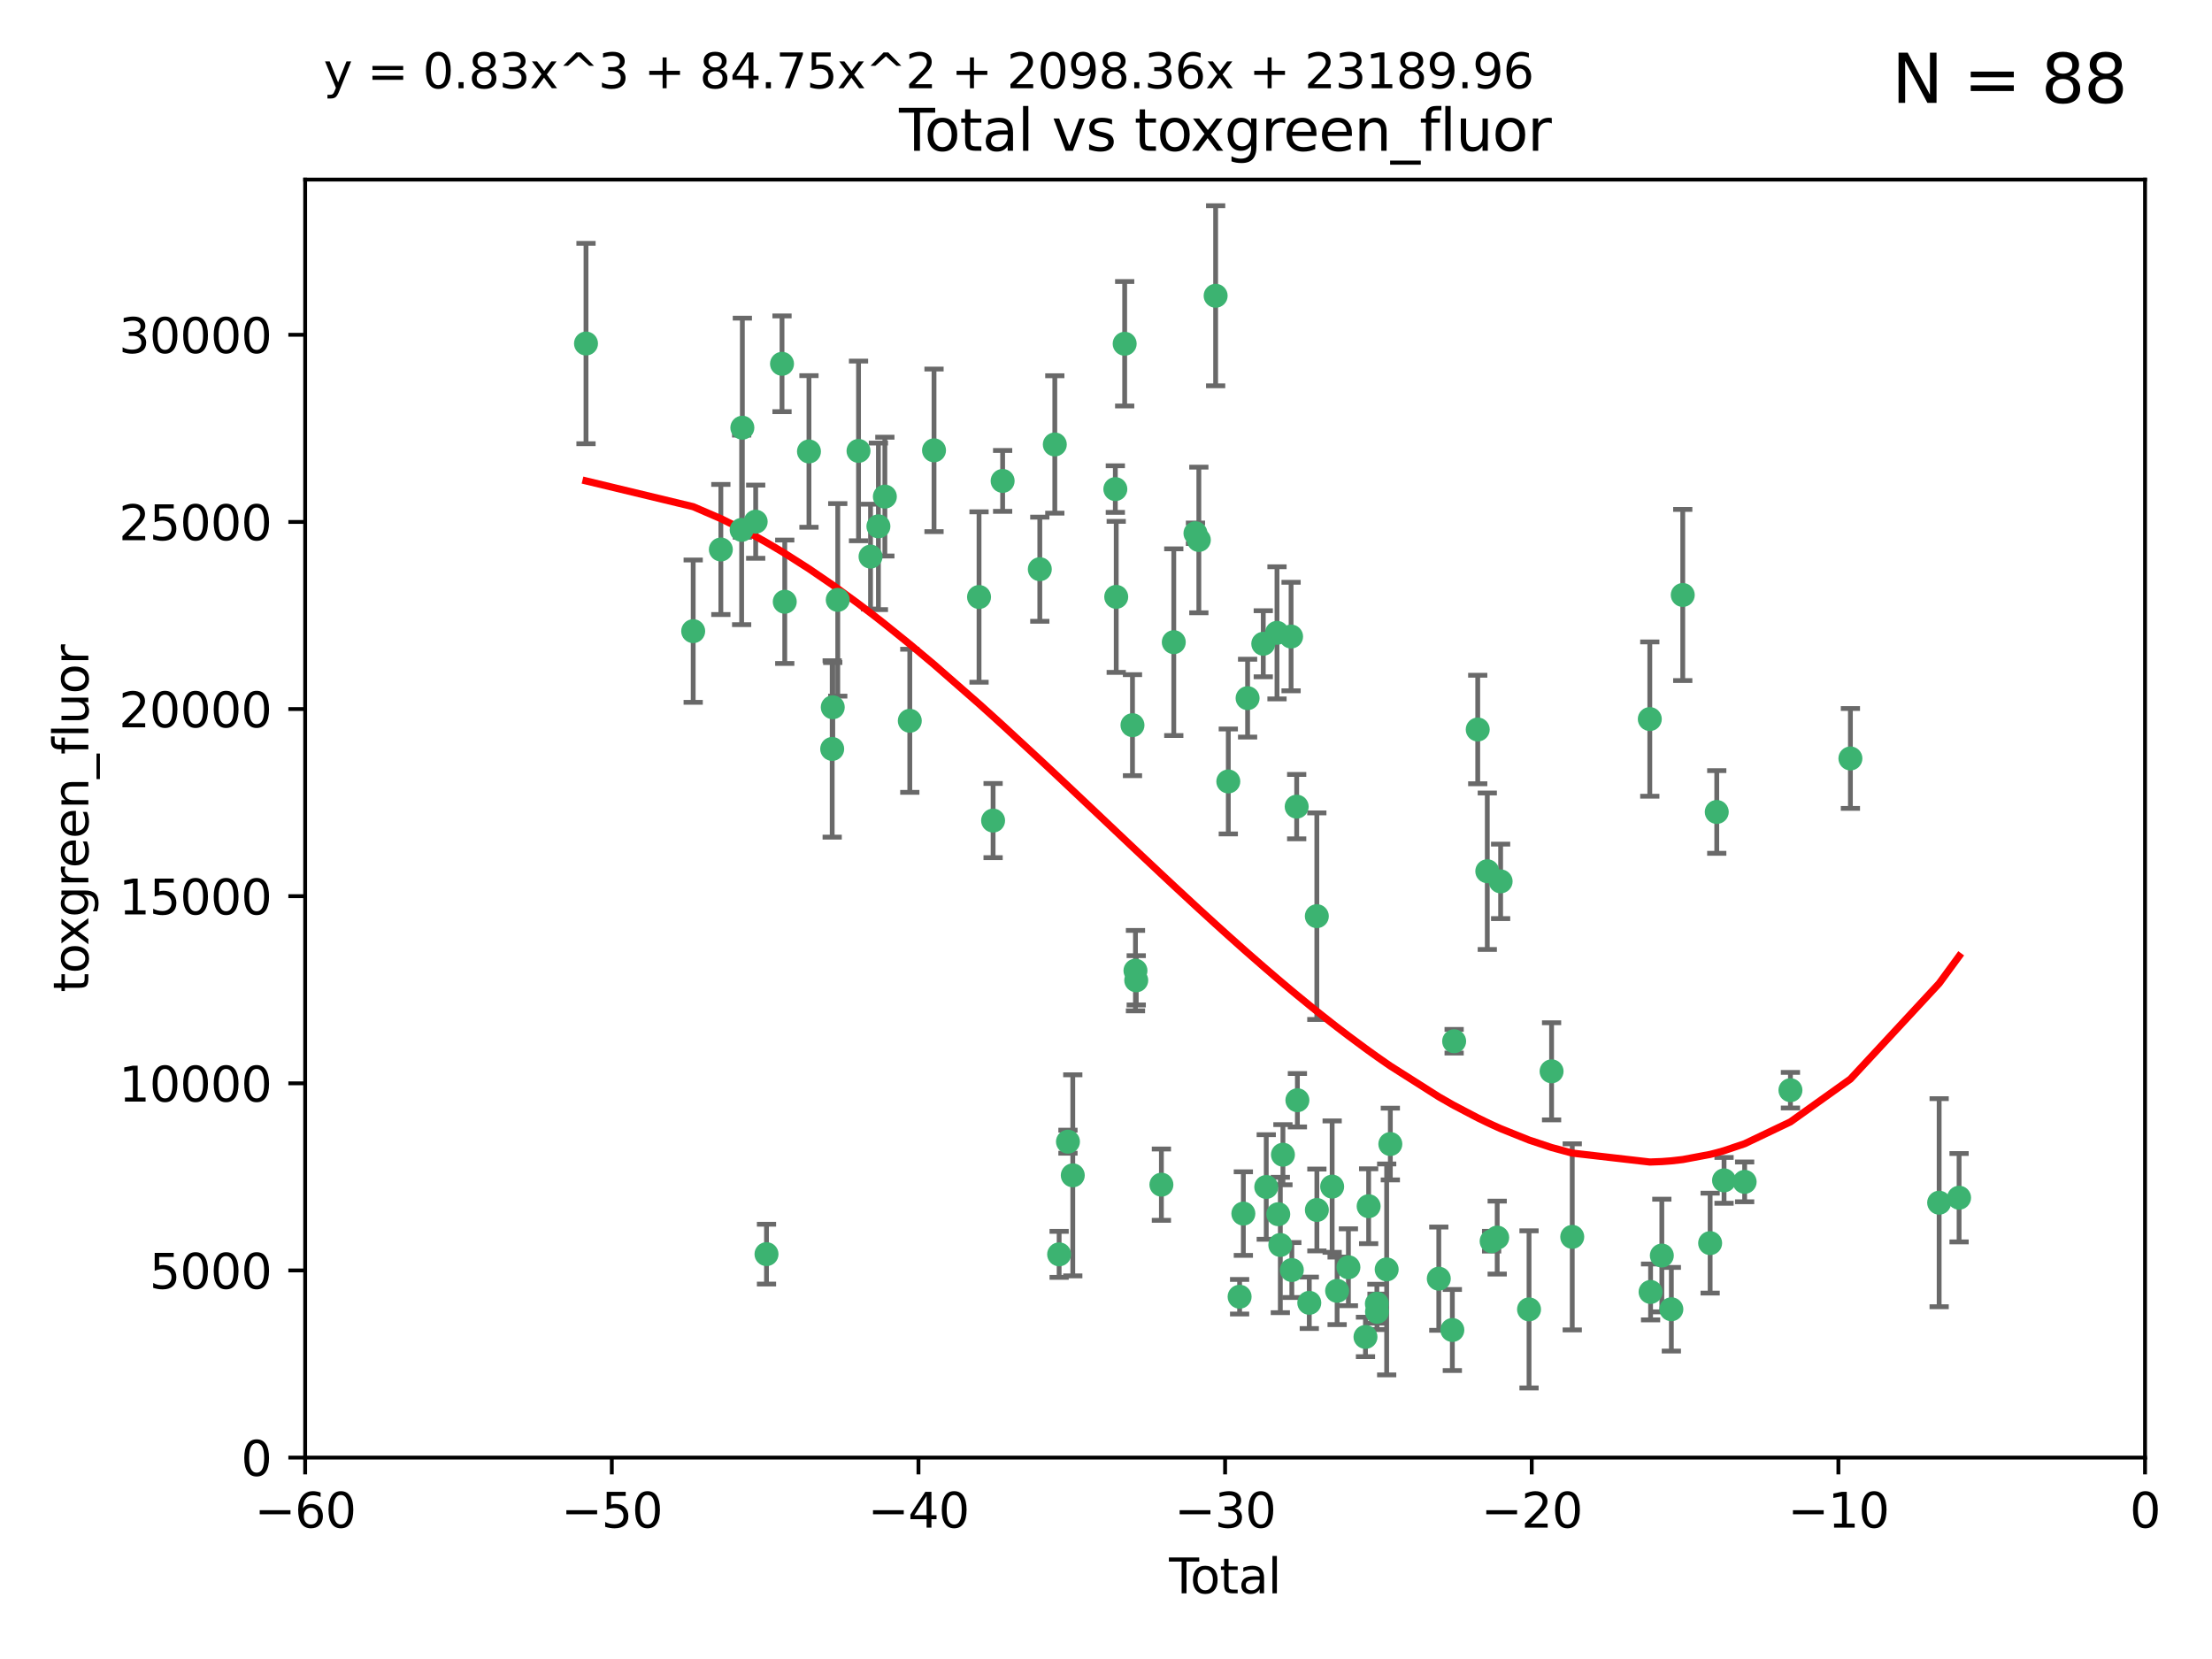 <?xml version="1.0" encoding="utf-8" standalone="no"?>
<!DOCTYPE svg PUBLIC "-//W3C//DTD SVG 1.1//EN"
  "http://www.w3.org/Graphics/SVG/1.1/DTD/svg11.dtd">
<svg xmlns:xlink="http://www.w3.org/1999/xlink" width="460.8pt" height="345.6pt" viewBox="0 0 460.8 345.6" xmlns="http://www.w3.org/2000/svg" version="1.1">
 <defs>
  <style type="text/css">*{stroke-linejoin: round; stroke-linecap: butt}</style>
 </defs>
 <g id="figure_1">
  <g id="patch_1">
   <path d="M 0 345.6 
L 460.8 345.6 
L 460.8 0 
L 0 0 
z
" style="fill: #ffffff"/>
  </g>
  <g id="axes_1">
   <g id="patch_2">
    <path d="M 63.571 303.64 
L 446.85 303.64 
L 446.85 37.411 
L 63.571 37.411 
z
" style="fill: #ffffff"/>
   </g>
   <g id="PathCollection_1">
    <defs>
     <path id="mdc8b57ef3a" d="M 0 1.118 
C 0.297 1.118 0.581 1 0.791 0.791 
C 1 0.581 1.118 0.297 1.118 0 
C 1.118 -0.297 1 -0.581 0.791 -0.791 
C 0.581 -1 0.297 -1.118 0 -1.118 
C -0.297 -1.118 -0.581 -1 -0.791 -0.791 
C -1 -0.581 -1.118 -0.297 -1.118 0 
C -1.118 0.297 -1 0.581 -0.791 0.791 
C -0.581 1 -0.297 1.118 0 1.118 
z
" style="stroke: #3cb371"/>
    </defs>
    <g clip-path="url(#pf4d34100cd)">
     <use xlink:href="#mdc8b57ef3a" x="122.075" y="71.562" style="fill: #3cb371; stroke: #3cb371"/>
     <use xlink:href="#mdc8b57ef3a" x="144.404" y="131.48" style="fill: #3cb371; stroke: #3cb371"/>
     <use xlink:href="#mdc8b57ef3a" x="150.166" y="114.467" style="fill: #3cb371; stroke: #3cb371"/>
     <use xlink:href="#mdc8b57ef3a" x="154.499" y="110.38" style="fill: #3cb371; stroke: #3cb371"/>
     <use xlink:href="#mdc8b57ef3a" x="154.646" y="89.097" style="fill: #3cb371; stroke: #3cb371"/>
     <use xlink:href="#mdc8b57ef3a" x="157.422" y="108.676" style="fill: #3cb371; stroke: #3cb371"/>
     <use xlink:href="#mdc8b57ef3a" x="159.676" y="261.259" style="fill: #3cb371; stroke: #3cb371"/>
     <use xlink:href="#mdc8b57ef3a" x="162.908" y="75.786" style="fill: #3cb371; stroke: #3cb371"/>
     <use xlink:href="#mdc8b57ef3a" x="163.479" y="125.356" style="fill: #3cb371; stroke: #3cb371"/>
     <use xlink:href="#mdc8b57ef3a" x="168.522" y="94.046" style="fill: #3cb371; stroke: #3cb371"/>
     <use xlink:href="#mdc8b57ef3a" x="173.36" y="156.019" style="fill: #3cb371; stroke: #3cb371"/>
     <use xlink:href="#mdc8b57ef3a" x="173.478" y="147.335" style="fill: #3cb371; stroke: #3cb371"/>
     <use xlink:href="#mdc8b57ef3a" x="174.52" y="124.965" style="fill: #3cb371; stroke: #3cb371"/>
     <use xlink:href="#mdc8b57ef3a" x="178.846" y="93.933" style="fill: #3cb371; stroke: #3cb371"/>
     <use xlink:href="#mdc8b57ef3a" x="181.35" y="115.953" style="fill: #3cb371; stroke: #3cb371"/>
     <use xlink:href="#mdc8b57ef3a" x="182.989" y="109.646" style="fill: #3cb371; stroke: #3cb371"/>
     <use xlink:href="#mdc8b57ef3a" x="184.332" y="103.453" style="fill: #3cb371; stroke: #3cb371"/>
     <use xlink:href="#mdc8b57ef3a" x="189.528" y="150.153" style="fill: #3cb371; stroke: #3cb371"/>
     <use xlink:href="#mdc8b57ef3a" x="194.574" y="93.812" style="fill: #3cb371; stroke: #3cb371"/>
     <use xlink:href="#mdc8b57ef3a" x="203.952" y="124.367" style="fill: #3cb371; stroke: #3cb371"/>
     <use xlink:href="#mdc8b57ef3a" x="206.88" y="170.94" style="fill: #3cb371; stroke: #3cb371"/>
     <use xlink:href="#mdc8b57ef3a" x="208.867" y="100.184" style="fill: #3cb371; stroke: #3cb371"/>
     <use xlink:href="#mdc8b57ef3a" x="216.611" y="118.577" style="fill: #3cb371; stroke: #3cb371"/>
     <use xlink:href="#mdc8b57ef3a" x="219.736" y="92.588" style="fill: #3cb371; stroke: #3cb371"/>
     <use xlink:href="#mdc8b57ef3a" x="220.638" y="261.303" style="fill: #3cb371; stroke: #3cb371"/>
     <use xlink:href="#mdc8b57ef3a" x="222.475" y="237.833" style="fill: #3cb371; stroke: #3cb371"/>
     <use xlink:href="#mdc8b57ef3a" x="223.48" y="244.844" style="fill: #3cb371; stroke: #3cb371"/>
     <use xlink:href="#mdc8b57ef3a" x="232.345" y="101.886" style="fill: #3cb371; stroke: #3cb371"/>
     <use xlink:href="#mdc8b57ef3a" x="232.53" y="124.337" style="fill: #3cb371; stroke: #3cb371"/>
     <use xlink:href="#mdc8b57ef3a" x="234.291" y="71.61" style="fill: #3cb371; stroke: #3cb371"/>
     <use xlink:href="#mdc8b57ef3a" x="235.917" y="151.067" style="fill: #3cb371; stroke: #3cb371"/>
     <use xlink:href="#mdc8b57ef3a" x="236.539" y="202.203" style="fill: #3cb371; stroke: #3cb371"/>
     <use xlink:href="#mdc8b57ef3a" x="236.699" y="204.22" style="fill: #3cb371; stroke: #3cb371"/>
     <use xlink:href="#mdc8b57ef3a" x="241.942" y="246.787" style="fill: #3cb371; stroke: #3cb371"/>
     <use xlink:href="#mdc8b57ef3a" x="244.521" y="133.776" style="fill: #3cb371; stroke: #3cb371"/>
     <use xlink:href="#mdc8b57ef3a" x="249.037" y="111.087" style="fill: #3cb371; stroke: #3cb371"/>
     <use xlink:href="#mdc8b57ef3a" x="249.741" y="112.487" style="fill: #3cb371; stroke: #3cb371"/>
     <use xlink:href="#mdc8b57ef3a" x="253.24" y="61.614" style="fill: #3cb371; stroke: #3cb371"/>
     <use xlink:href="#mdc8b57ef3a" x="255.878" y="162.792" style="fill: #3cb371; stroke: #3cb371"/>
     <use xlink:href="#mdc8b57ef3a" x="258.233" y="270.13" style="fill: #3cb371; stroke: #3cb371"/>
     <use xlink:href="#mdc8b57ef3a" x="259.013" y="252.814" style="fill: #3cb371; stroke: #3cb371"/>
     <use xlink:href="#mdc8b57ef3a" x="259.897" y="145.439" style="fill: #3cb371; stroke: #3cb371"/>
     <use xlink:href="#mdc8b57ef3a" x="263.163" y="134.104" style="fill: #3cb371; stroke: #3cb371"/>
     <use xlink:href="#mdc8b57ef3a" x="263.785" y="247.267" style="fill: #3cb371; stroke: #3cb371"/>
     <use xlink:href="#mdc8b57ef3a" x="266.022" y="131.829" style="fill: #3cb371; stroke: #3cb371"/>
     <use xlink:href="#mdc8b57ef3a" x="266.284" y="252.941" style="fill: #3cb371; stroke: #3cb371"/>
     <use xlink:href="#mdc8b57ef3a" x="266.715" y="259.35" style="fill: #3cb371; stroke: #3cb371"/>
     <use xlink:href="#mdc8b57ef3a" x="267.259" y="240.543" style="fill: #3cb371; stroke: #3cb371"/>
     <use xlink:href="#mdc8b57ef3a" x="268.956" y="132.603" style="fill: #3cb371; stroke: #3cb371"/>
     <use xlink:href="#mdc8b57ef3a" x="269.11" y="264.57" style="fill: #3cb371; stroke: #3cb371"/>
     <use xlink:href="#mdc8b57ef3a" x="270.123" y="168.036" style="fill: #3cb371; stroke: #3cb371"/>
     <use xlink:href="#mdc8b57ef3a" x="270.272" y="229.198" style="fill: #3cb371; stroke: #3cb371"/>
     <use xlink:href="#mdc8b57ef3a" x="272.749" y="271.4" style="fill: #3cb371; stroke: #3cb371"/>
     <use xlink:href="#mdc8b57ef3a" x="274.32" y="190.856" style="fill: #3cb371; stroke: #3cb371"/>
     <use xlink:href="#mdc8b57ef3a" x="274.329" y="252.059" style="fill: #3cb371; stroke: #3cb371"/>
     <use xlink:href="#mdc8b57ef3a" x="277.512" y="247.195" style="fill: #3cb371; stroke: #3cb371"/>
     <use xlink:href="#mdc8b57ef3a" x="278.547" y="268.906" style="fill: #3cb371; stroke: #3cb371"/>
     <use xlink:href="#mdc8b57ef3a" x="280.898" y="263.993" style="fill: #3cb371; stroke: #3cb371"/>
     <use xlink:href="#mdc8b57ef3a" x="284.454" y="278.508" style="fill: #3cb371; stroke: #3cb371"/>
     <use xlink:href="#mdc8b57ef3a" x="285.113" y="251.277" style="fill: #3cb371; stroke: #3cb371"/>
     <use xlink:href="#mdc8b57ef3a" x="286.83" y="271.584" style="fill: #3cb371; stroke: #3cb371"/>
     <use xlink:href="#mdc8b57ef3a" x="286.857" y="273.278" style="fill: #3cb371; stroke: #3cb371"/>
     <use xlink:href="#mdc8b57ef3a" x="288.87" y="264.442" style="fill: #3cb371; stroke: #3cb371"/>
     <use xlink:href="#mdc8b57ef3a" x="289.632" y="238.323" style="fill: #3cb371; stroke: #3cb371"/>
     <use xlink:href="#mdc8b57ef3a" x="299.727" y="266.371" style="fill: #3cb371; stroke: #3cb371"/>
     <use xlink:href="#mdc8b57ef3a" x="302.549" y="277.063" style="fill: #3cb371; stroke: #3cb371"/>
     <use xlink:href="#mdc8b57ef3a" x="302.924" y="216.908" style="fill: #3cb371; stroke: #3cb371"/>
     <use xlink:href="#mdc8b57ef3a" x="307.838" y="151.97" style="fill: #3cb371; stroke: #3cb371"/>
     <use xlink:href="#mdc8b57ef3a" x="309.83" y="181.494" style="fill: #3cb371; stroke: #3cb371"/>
     <use xlink:href="#mdc8b57ef3a" x="310.734" y="258.565" style="fill: #3cb371; stroke: #3cb371"/>
     <use xlink:href="#mdc8b57ef3a" x="311.894" y="257.812" style="fill: #3cb371; stroke: #3cb371"/>
     <use xlink:href="#mdc8b57ef3a" x="312.607" y="183.606" style="fill: #3cb371; stroke: #3cb371"/>
     <use xlink:href="#mdc8b57ef3a" x="318.526" y="272.768" style="fill: #3cb371; stroke: #3cb371"/>
     <use xlink:href="#mdc8b57ef3a" x="323.223" y="223.176" style="fill: #3cb371; stroke: #3cb371"/>
     <use xlink:href="#mdc8b57ef3a" x="327.528" y="257.661" style="fill: #3cb371; stroke: #3cb371"/>
     <use xlink:href="#mdc8b57ef3a" x="343.683" y="149.795" style="fill: #3cb371; stroke: #3cb371"/>
     <use xlink:href="#mdc8b57ef3a" x="343.846" y="269.137" style="fill: #3cb371; stroke: #3cb371"/>
     <use xlink:href="#mdc8b57ef3a" x="346.19" y="261.551" style="fill: #3cb371; stroke: #3cb371"/>
     <use xlink:href="#mdc8b57ef3a" x="348.174" y="272.741" style="fill: #3cb371; stroke: #3cb371"/>
     <use xlink:href="#mdc8b57ef3a" x="350.548" y="123.943" style="fill: #3cb371; stroke: #3cb371"/>
     <use xlink:href="#mdc8b57ef3a" x="356.254" y="258.966" style="fill: #3cb371; stroke: #3cb371"/>
     <use xlink:href="#mdc8b57ef3a" x="357.632" y="169.147" style="fill: #3cb371; stroke: #3cb371"/>
     <use xlink:href="#mdc8b57ef3a" x="359.15" y="245.892" style="fill: #3cb371; stroke: #3cb371"/>
     <use xlink:href="#mdc8b57ef3a" x="363.442" y="246.204" style="fill: #3cb371; stroke: #3cb371"/>
     <use xlink:href="#mdc8b57ef3a" x="372.98" y="227.107" style="fill: #3cb371; stroke: #3cb371"/>
     <use xlink:href="#mdc8b57ef3a" x="385.474" y="157.999" style="fill: #3cb371; stroke: #3cb371"/>
     <use xlink:href="#mdc8b57ef3a" x="403.96" y="250.544" style="fill: #3cb371; stroke: #3cb371"/>
     <use xlink:href="#mdc8b57ef3a" x="408.113" y="249.505" style="fill: #3cb371; stroke: #3cb371"/>
    </g>
   </g>
   <g id="matplotlib.axis_1">
    <g id="xtick_1">
     <g id="line2d_1">
      <defs>
       <path id="md4204263bd" d="M 0 0 
L 0 3.5 
" style="stroke: #000000; stroke-width: 0.8"/>
      </defs>
      <g>
       <use xlink:href="#md4204263bd" x="63.571" y="303.64" style="stroke: #000000; stroke-width: 0.8"/>
      </g>
     </g>
     <g id="text_1">
      <!-- −60 -->
      <g transform="translate(53.019 318.238)scale(0.1 -0.1)">
       <defs>
        <path id="DejaVuSans-2212" d="M 678 2272 
L 4684 2272 
L 4684 1741 
L 678 1741 
L 678 2272 
z
" transform="scale(0.016)"/>
        <path id="DejaVuSans-36" d="M 2113 2584 
Q 1688 2584 1439 2293 
Q 1191 2003 1191 1497 
Q 1191 994 1439 701 
Q 1688 409 2113 409 
Q 2538 409 2786 701 
Q 3034 994 3034 1497 
Q 3034 2003 2786 2293 
Q 2538 2584 2113 2584 
z
M 3366 4563 
L 3366 3988 
Q 3128 4100 2886 4159 
Q 2644 4219 2406 4219 
Q 1781 4219 1451 3797 
Q 1122 3375 1075 2522 
Q 1259 2794 1537 2939 
Q 1816 3084 2150 3084 
Q 2853 3084 3261 2657 
Q 3669 2231 3669 1497 
Q 3669 778 3244 343 
Q 2819 -91 2113 -91 
Q 1303 -91 875 529 
Q 447 1150 447 2328 
Q 447 3434 972 4092 
Q 1497 4750 2381 4750 
Q 2619 4750 2861 4703 
Q 3103 4656 3366 4563 
z
" transform="scale(0.016)"/>
        <path id="DejaVuSans-30" d="M 2034 4250 
Q 1547 4250 1301 3770 
Q 1056 3291 1056 2328 
Q 1056 1369 1301 889 
Q 1547 409 2034 409 
Q 2525 409 2770 889 
Q 3016 1369 3016 2328 
Q 3016 3291 2770 3770 
Q 2525 4250 2034 4250 
z
M 2034 4750 
Q 2819 4750 3233 4129 
Q 3647 3509 3647 2328 
Q 3647 1150 3233 529 
Q 2819 -91 2034 -91 
Q 1250 -91 836 529 
Q 422 1150 422 2328 
Q 422 3509 836 4129 
Q 1250 4750 2034 4750 
z
" transform="scale(0.016)"/>
       </defs>
       <use xlink:href="#DejaVuSans-2212"/>
       <use xlink:href="#DejaVuSans-36" x="83.789"/>
       <use xlink:href="#DejaVuSans-30" x="147.412"/>
      </g>
     </g>
    </g>
    <g id="xtick_2">
     <g id="line2d_2">
      <g>
       <use xlink:href="#md4204263bd" x="127.451" y="303.64" style="stroke: #000000; stroke-width: 0.8"/>
      </g>
     </g>
     <g id="text_2">
      <!-- −50 -->
      <g transform="translate(116.899 318.238)scale(0.1 -0.1)">
       <defs>
        <path id="DejaVuSans-35" d="M 691 4666 
L 3169 4666 
L 3169 4134 
L 1269 4134 
L 1269 2991 
Q 1406 3038 1543 3061 
Q 1681 3084 1819 3084 
Q 2600 3084 3056 2656 
Q 3513 2228 3513 1497 
Q 3513 744 3044 326 
Q 2575 -91 1722 -91 
Q 1428 -91 1123 -41 
Q 819 9 494 109 
L 494 744 
Q 775 591 1075 516 
Q 1375 441 1709 441 
Q 2250 441 2565 725 
Q 2881 1009 2881 1497 
Q 2881 1984 2565 2268 
Q 2250 2553 1709 2553 
Q 1456 2553 1204 2497 
Q 953 2441 691 2322 
L 691 4666 
z
" transform="scale(0.016)"/>
       </defs>
       <use xlink:href="#DejaVuSans-2212"/>
       <use xlink:href="#DejaVuSans-35" x="83.789"/>
       <use xlink:href="#DejaVuSans-30" x="147.412"/>
      </g>
     </g>
    </g>
    <g id="xtick_3">
     <g id="line2d_3">
      <g>
       <use xlink:href="#md4204263bd" x="191.331" y="303.64" style="stroke: #000000; stroke-width: 0.8"/>
      </g>
     </g>
     <g id="text_3">
      <!-- −40 -->
      <g transform="translate(180.778 318.238)scale(0.1 -0.1)">
       <defs>
        <path id="DejaVuSans-34" d="M 2419 4116 
L 825 1625 
L 2419 1625 
L 2419 4116 
z
M 2253 4666 
L 3047 4666 
L 3047 1625 
L 3713 1625 
L 3713 1100 
L 3047 1100 
L 3047 0 
L 2419 0 
L 2419 1100 
L 313 1100 
L 313 1709 
L 2253 4666 
z
" transform="scale(0.016)"/>
       </defs>
       <use xlink:href="#DejaVuSans-2212"/>
       <use xlink:href="#DejaVuSans-34" x="83.789"/>
       <use xlink:href="#DejaVuSans-30" x="147.412"/>
      </g>
     </g>
    </g>
    <g id="xtick_4">
     <g id="line2d_4">
      <g>
       <use xlink:href="#md4204263bd" x="255.211" y="303.64" style="stroke: #000000; stroke-width: 0.8"/>
      </g>
     </g>
     <g id="text_4">
      <!-- −30 -->
      <g transform="translate(244.658 318.238)scale(0.1 -0.1)">
       <defs>
        <path id="DejaVuSans-33" d="M 2597 2516 
Q 3050 2419 3304 2112 
Q 3559 1806 3559 1356 
Q 3559 666 3084 287 
Q 2609 -91 1734 -91 
Q 1441 -91 1130 -33 
Q 819 25 488 141 
L 488 750 
Q 750 597 1062 519 
Q 1375 441 1716 441 
Q 2309 441 2620 675 
Q 2931 909 2931 1356 
Q 2931 1769 2642 2001 
Q 2353 2234 1838 2234 
L 1294 2234 
L 1294 2753 
L 1863 2753 
Q 2328 2753 2575 2939 
Q 2822 3125 2822 3475 
Q 2822 3834 2567 4026 
Q 2313 4219 1838 4219 
Q 1578 4219 1281 4162 
Q 984 4106 628 3988 
L 628 4550 
Q 988 4650 1302 4700 
Q 1616 4750 1894 4750 
Q 2613 4750 3031 4423 
Q 3450 4097 3450 3541 
Q 3450 3153 3228 2886 
Q 3006 2619 2597 2516 
z
" transform="scale(0.016)"/>
       </defs>
       <use xlink:href="#DejaVuSans-2212"/>
       <use xlink:href="#DejaVuSans-33" x="83.789"/>
       <use xlink:href="#DejaVuSans-30" x="147.412"/>
      </g>
     </g>
    </g>
    <g id="xtick_5">
     <g id="line2d_5">
      <g>
       <use xlink:href="#md4204263bd" x="319.09" y="303.64" style="stroke: #000000; stroke-width: 0.8"/>
      </g>
     </g>
     <g id="text_5">
      <!-- −20 -->
      <g transform="translate(308.538 318.238)scale(0.1 -0.1)">
       <defs>
        <path id="DejaVuSans-32" d="M 1228 531 
L 3431 531 
L 3431 0 
L 469 0 
L 469 531 
Q 828 903 1448 1529 
Q 2069 2156 2228 2338 
Q 2531 2678 2651 2914 
Q 2772 3150 2772 3378 
Q 2772 3750 2511 3984 
Q 2250 4219 1831 4219 
Q 1534 4219 1204 4116 
Q 875 4013 500 3803 
L 500 4441 
Q 881 4594 1212 4672 
Q 1544 4750 1819 4750 
Q 2544 4750 2975 4387 
Q 3406 4025 3406 3419 
Q 3406 3131 3298 2873 
Q 3191 2616 2906 2266 
Q 2828 2175 2409 1742 
Q 1991 1309 1228 531 
z
" transform="scale(0.016)"/>
       </defs>
       <use xlink:href="#DejaVuSans-2212"/>
       <use xlink:href="#DejaVuSans-32" x="83.789"/>
       <use xlink:href="#DejaVuSans-30" x="147.412"/>
      </g>
     </g>
    </g>
    <g id="xtick_6">
     <g id="line2d_6">
      <g>
       <use xlink:href="#md4204263bd" x="382.97" y="303.64" style="stroke: #000000; stroke-width: 0.8"/>
      </g>
     </g>
     <g id="text_6">
      <!-- −10 -->
      <g transform="translate(372.418 318.238)scale(0.1 -0.1)">
       <defs>
        <path id="DejaVuSans-31" d="M 794 531 
L 1825 531 
L 1825 4091 
L 703 3866 
L 703 4441 
L 1819 4666 
L 2450 4666 
L 2450 531 
L 3481 531 
L 3481 0 
L 794 0 
L 794 531 
z
" transform="scale(0.016)"/>
       </defs>
       <use xlink:href="#DejaVuSans-2212"/>
       <use xlink:href="#DejaVuSans-31" x="83.789"/>
       <use xlink:href="#DejaVuSans-30" x="147.412"/>
      </g>
     </g>
    </g>
    <g id="xtick_7">
     <g id="line2d_7">
      <g>
       <use xlink:href="#md4204263bd" x="446.85" y="303.64" style="stroke: #000000; stroke-width: 0.8"/>
      </g>
     </g>
     <g id="text_7">
      <!-- 0 -->
      <g transform="translate(443.669 318.238)scale(0.1 -0.1)">
       <use xlink:href="#DejaVuSans-30"/>
      </g>
     </g>
    </g>
    <g id="text_8">
     <!-- Total -->
     <g transform="translate(243.534 331.917)scale(0.1 -0.1)">
      <defs>
       <path id="DejaVuSans-54" d="M -19 4666 
L 3928 4666 
L 3928 4134 
L 2272 4134 
L 2272 0 
L 1638 0 
L 1638 4134 
L -19 4134 
L -19 4666 
z
" transform="scale(0.016)"/>
       <path id="DejaVuSans-6f" d="M 1959 3097 
Q 1497 3097 1228 2736 
Q 959 2375 959 1747 
Q 959 1119 1226 758 
Q 1494 397 1959 397 
Q 2419 397 2687 759 
Q 2956 1122 2956 1747 
Q 2956 2369 2687 2733 
Q 2419 3097 1959 3097 
z
M 1959 3584 
Q 2709 3584 3137 3096 
Q 3566 2609 3566 1747 
Q 3566 888 3137 398 
Q 2709 -91 1959 -91 
Q 1206 -91 779 398 
Q 353 888 353 1747 
Q 353 2609 779 3096 
Q 1206 3584 1959 3584 
z
" transform="scale(0.016)"/>
       <path id="DejaVuSans-74" d="M 1172 4494 
L 1172 3500 
L 2356 3500 
L 2356 3053 
L 1172 3053 
L 1172 1153 
Q 1172 725 1289 603 
Q 1406 481 1766 481 
L 2356 481 
L 2356 0 
L 1766 0 
Q 1100 0 847 248 
Q 594 497 594 1153 
L 594 3053 
L 172 3053 
L 172 3500 
L 594 3500 
L 594 4494 
L 1172 4494 
z
" transform="scale(0.016)"/>
       <path id="DejaVuSans-61" d="M 2194 1759 
Q 1497 1759 1228 1600 
Q 959 1441 959 1056 
Q 959 750 1161 570 
Q 1363 391 1709 391 
Q 2188 391 2477 730 
Q 2766 1069 2766 1631 
L 2766 1759 
L 2194 1759 
z
M 3341 1997 
L 3341 0 
L 2766 0 
L 2766 531 
Q 2569 213 2275 61 
Q 1981 -91 1556 -91 
Q 1019 -91 701 211 
Q 384 513 384 1019 
Q 384 1609 779 1909 
Q 1175 2209 1959 2209 
L 2766 2209 
L 2766 2266 
Q 2766 2663 2505 2880 
Q 2244 3097 1772 3097 
Q 1472 3097 1187 3025 
Q 903 2953 641 2809 
L 641 3341 
Q 956 3463 1253 3523 
Q 1550 3584 1831 3584 
Q 2591 3584 2966 3190 
Q 3341 2797 3341 1997 
z
" transform="scale(0.016)"/>
       <path id="DejaVuSans-6c" d="M 603 4863 
L 1178 4863 
L 1178 0 
L 603 0 
L 603 4863 
z
" transform="scale(0.016)"/>
      </defs>
      <use xlink:href="#DejaVuSans-54"/>
      <use xlink:href="#DejaVuSans-6f" x="44.084"/>
      <use xlink:href="#DejaVuSans-74" x="105.266"/>
      <use xlink:href="#DejaVuSans-61" x="144.475"/>
      <use xlink:href="#DejaVuSans-6c" x="205.754"/>
     </g>
    </g>
   </g>
   <g id="matplotlib.axis_2">
    <g id="ytick_1">
     <g id="line2d_8">
      <defs>
       <path id="m1391dc8476" d="M 0 0 
L -3.5 0 
" style="stroke: #000000; stroke-width: 0.8"/>
      </defs>
      <g>
       <use xlink:href="#m1391dc8476" x="63.571" y="303.64" style="stroke: #000000; stroke-width: 0.8"/>
      </g>
     </g>
     <g id="text_9">
      <!-- 0 -->
      <g transform="translate(50.209 307.439)scale(0.1 -0.1)">
       <use xlink:href="#DejaVuSans-30"/>
      </g>
     </g>
    </g>
    <g id="ytick_2">
     <g id="line2d_9">
      <g>
       <use xlink:href="#m1391dc8476" x="63.571" y="264.657" style="stroke: #000000; stroke-width: 0.8"/>
      </g>
     </g>
     <g id="text_10">
      <!-- 5000 -->
      <g transform="translate(31.121 268.457)scale(0.1 -0.1)">
       <use xlink:href="#DejaVuSans-35"/>
       <use xlink:href="#DejaVuSans-30" x="63.623"/>
       <use xlink:href="#DejaVuSans-30" x="127.246"/>
       <use xlink:href="#DejaVuSans-30" x="190.869"/>
      </g>
     </g>
    </g>
    <g id="ytick_3">
     <g id="line2d_10">
      <g>
       <use xlink:href="#m1391dc8476" x="63.571" y="225.675" style="stroke: #000000; stroke-width: 0.8"/>
      </g>
     </g>
     <g id="text_11">
      <!-- 10000 -->
      <g transform="translate(24.759 229.474)scale(0.1 -0.1)">
       <use xlink:href="#DejaVuSans-31"/>
       <use xlink:href="#DejaVuSans-30" x="63.623"/>
       <use xlink:href="#DejaVuSans-30" x="127.246"/>
       <use xlink:href="#DejaVuSans-30" x="190.869"/>
       <use xlink:href="#DejaVuSans-30" x="254.492"/>
      </g>
     </g>
    </g>
    <g id="ytick_4">
     <g id="line2d_11">
      <g>
       <use xlink:href="#m1391dc8476" x="63.571" y="186.692" style="stroke: #000000; stroke-width: 0.8"/>
      </g>
     </g>
     <g id="text_12">
      <!-- 15000 -->
      <g transform="translate(24.759 190.492)scale(0.1 -0.1)">
       <use xlink:href="#DejaVuSans-31"/>
       <use xlink:href="#DejaVuSans-35" x="63.623"/>
       <use xlink:href="#DejaVuSans-30" x="127.246"/>
       <use xlink:href="#DejaVuSans-30" x="190.869"/>
       <use xlink:href="#DejaVuSans-30" x="254.492"/>
      </g>
     </g>
    </g>
    <g id="ytick_5">
     <g id="line2d_12">
      <g>
       <use xlink:href="#m1391dc8476" x="63.571" y="147.71" style="stroke: #000000; stroke-width: 0.8"/>
      </g>
     </g>
     <g id="text_13">
      <!-- 20000 -->
      <g transform="translate(24.759 151.509)scale(0.1 -0.1)">
       <use xlink:href="#DejaVuSans-32"/>
       <use xlink:href="#DejaVuSans-30" x="63.623"/>
       <use xlink:href="#DejaVuSans-30" x="127.246"/>
       <use xlink:href="#DejaVuSans-30" x="190.869"/>
       <use xlink:href="#DejaVuSans-30" x="254.492"/>
      </g>
     </g>
    </g>
    <g id="ytick_6">
     <g id="line2d_13">
      <g>
       <use xlink:href="#m1391dc8476" x="63.571" y="108.727" style="stroke: #000000; stroke-width: 0.8"/>
      </g>
     </g>
     <g id="text_14">
      <!-- 25000 -->
      <g transform="translate(24.759 112.527)scale(0.1 -0.1)">
       <use xlink:href="#DejaVuSans-32"/>
       <use xlink:href="#DejaVuSans-35" x="63.623"/>
       <use xlink:href="#DejaVuSans-30" x="127.246"/>
       <use xlink:href="#DejaVuSans-30" x="190.869"/>
       <use xlink:href="#DejaVuSans-30" x="254.492"/>
      </g>
     </g>
    </g>
    <g id="ytick_7">
     <g id="line2d_14">
      <g>
       <use xlink:href="#m1391dc8476" x="63.571" y="69.745" style="stroke: #000000; stroke-width: 0.8"/>
      </g>
     </g>
     <g id="text_15">
      <!-- 30000 -->
      <g transform="translate(24.759 73.544)scale(0.1 -0.1)">
       <use xlink:href="#DejaVuSans-33"/>
       <use xlink:href="#DejaVuSans-30" x="63.623"/>
       <use xlink:href="#DejaVuSans-30" x="127.246"/>
       <use xlink:href="#DejaVuSans-30" x="190.869"/>
       <use xlink:href="#DejaVuSans-30" x="254.492"/>
      </g>
     </g>
    </g>
    <g id="text_16">
     <!-- toxgreen_fluor -->
     <g transform="translate(18.401 206.72)rotate(-90)scale(0.1 -0.1)">
      <defs>
       <path id="DejaVuSans-78" d="M 3513 3500 
L 2247 1797 
L 3578 0 
L 2900 0 
L 1881 1375 
L 863 0 
L 184 0 
L 1544 1831 
L 300 3500 
L 978 3500 
L 1906 2253 
L 2834 3500 
L 3513 3500 
z
" transform="scale(0.016)"/>
       <path id="DejaVuSans-67" d="M 2906 1791 
Q 2906 2416 2648 2759 
Q 2391 3103 1925 3103 
Q 1463 3103 1205 2759 
Q 947 2416 947 1791 
Q 947 1169 1205 825 
Q 1463 481 1925 481 
Q 2391 481 2648 825 
Q 2906 1169 2906 1791 
z
M 3481 434 
Q 3481 -459 3084 -895 
Q 2688 -1331 1869 -1331 
Q 1566 -1331 1297 -1286 
Q 1028 -1241 775 -1147 
L 775 -588 
Q 1028 -725 1275 -790 
Q 1522 -856 1778 -856 
Q 2344 -856 2625 -561 
Q 2906 -266 2906 331 
L 2906 616 
Q 2728 306 2450 153 
Q 2172 0 1784 0 
Q 1141 0 747 490 
Q 353 981 353 1791 
Q 353 2603 747 3093 
Q 1141 3584 1784 3584 
Q 2172 3584 2450 3431 
Q 2728 3278 2906 2969 
L 2906 3500 
L 3481 3500 
L 3481 434 
z
" transform="scale(0.016)"/>
       <path id="DejaVuSans-72" d="M 2631 2963 
Q 2534 3019 2420 3045 
Q 2306 3072 2169 3072 
Q 1681 3072 1420 2755 
Q 1159 2438 1159 1844 
L 1159 0 
L 581 0 
L 581 3500 
L 1159 3500 
L 1159 2956 
Q 1341 3275 1631 3429 
Q 1922 3584 2338 3584 
Q 2397 3584 2469 3576 
Q 2541 3569 2628 3553 
L 2631 2963 
z
" transform="scale(0.016)"/>
       <path id="DejaVuSans-65" d="M 3597 1894 
L 3597 1613 
L 953 1613 
Q 991 1019 1311 708 
Q 1631 397 2203 397 
Q 2534 397 2845 478 
Q 3156 559 3463 722 
L 3463 178 
Q 3153 47 2828 -22 
Q 2503 -91 2169 -91 
Q 1331 -91 842 396 
Q 353 884 353 1716 
Q 353 2575 817 3079 
Q 1281 3584 2069 3584 
Q 2775 3584 3186 3129 
Q 3597 2675 3597 1894 
z
M 3022 2063 
Q 3016 2534 2758 2815 
Q 2500 3097 2075 3097 
Q 1594 3097 1305 2825 
Q 1016 2553 972 2059 
L 3022 2063 
z
" transform="scale(0.016)"/>
       <path id="DejaVuSans-6e" d="M 3513 2113 
L 3513 0 
L 2938 0 
L 2938 2094 
Q 2938 2591 2744 2837 
Q 2550 3084 2163 3084 
Q 1697 3084 1428 2787 
Q 1159 2491 1159 1978 
L 1159 0 
L 581 0 
L 581 3500 
L 1159 3500 
L 1159 2956 
Q 1366 3272 1645 3428 
Q 1925 3584 2291 3584 
Q 2894 3584 3203 3211 
Q 3513 2838 3513 2113 
z
" transform="scale(0.016)"/>
       <path id="DejaVuSans-5f" d="M 3263 -1063 
L 3263 -1509 
L -63 -1509 
L -63 -1063 
L 3263 -1063 
z
" transform="scale(0.016)"/>
       <path id="DejaVuSans-66" d="M 2375 4863 
L 2375 4384 
L 1825 4384 
Q 1516 4384 1395 4259 
Q 1275 4134 1275 3809 
L 1275 3500 
L 2222 3500 
L 2222 3053 
L 1275 3053 
L 1275 0 
L 697 0 
L 697 3053 
L 147 3053 
L 147 3500 
L 697 3500 
L 697 3744 
Q 697 4328 969 4595 
Q 1241 4863 1831 4863 
L 2375 4863 
z
" transform="scale(0.016)"/>
       <path id="DejaVuSans-75" d="M 544 1381 
L 544 3500 
L 1119 3500 
L 1119 1403 
Q 1119 906 1312 657 
Q 1506 409 1894 409 
Q 2359 409 2629 706 
Q 2900 1003 2900 1516 
L 2900 3500 
L 3475 3500 
L 3475 0 
L 2900 0 
L 2900 538 
Q 2691 219 2414 64 
Q 2138 -91 1772 -91 
Q 1169 -91 856 284 
Q 544 659 544 1381 
z
M 1991 3584 
L 1991 3584 
z
" transform="scale(0.016)"/>
      </defs>
      <use xlink:href="#DejaVuSans-74"/>
      <use xlink:href="#DejaVuSans-6f" x="39.209"/>
      <use xlink:href="#DejaVuSans-78" x="97.266"/>
      <use xlink:href="#DejaVuSans-67" x="156.445"/>
      <use xlink:href="#DejaVuSans-72" x="219.922"/>
      <use xlink:href="#DejaVuSans-65" x="258.785"/>
      <use xlink:href="#DejaVuSans-65" x="320.309"/>
      <use xlink:href="#DejaVuSans-6e" x="381.832"/>
      <use xlink:href="#DejaVuSans-5f" x="445.211"/>
      <use xlink:href="#DejaVuSans-66" x="495.211"/>
      <use xlink:href="#DejaVuSans-6c" x="530.416"/>
      <use xlink:href="#DejaVuSans-75" x="558.199"/>
      <use xlink:href="#DejaVuSans-6f" x="621.578"/>
      <use xlink:href="#DejaVuSans-72" x="682.76"/>
     </g>
    </g>
   </g>
   <g id="LineCollection_1">
    <path d="M 122.075 92.434 
L 122.075 50.691 
" clip-path="url(#pf4d34100cd)" style="fill: none; stroke: #696969"/>
    <path d="M 144.404 146.307 
L 144.404 116.654 
" clip-path="url(#pf4d34100cd)" style="fill: none; stroke: #696969"/>
    <path d="M 150.166 128.017 
L 150.166 100.917 
" clip-path="url(#pf4d34100cd)" style="fill: none; stroke: #696969"/>
    <path d="M 154.499 130.124 
L 154.499 90.636 
" clip-path="url(#pf4d34100cd)" style="fill: none; stroke: #696969"/>
    <path d="M 154.646 111.917 
L 154.646 66.277 
" clip-path="url(#pf4d34100cd)" style="fill: none; stroke: #696969"/>
    <path d="M 157.422 116.296 
L 157.422 101.057 
" clip-path="url(#pf4d34100cd)" style="fill: none; stroke: #696969"/>
    <path d="M 159.676 267.49 
L 159.676 255.028 
" clip-path="url(#pf4d34100cd)" style="fill: none; stroke: #696969"/>
    <path d="M 162.908 85.756 
L 162.908 65.815 
" clip-path="url(#pf4d34100cd)" style="fill: none; stroke: #696969"/>
    <path d="M 163.479 138.211 
L 163.479 112.501 
" clip-path="url(#pf4d34100cd)" style="fill: none; stroke: #696969"/>
    <path d="M 168.522 109.836 
L 168.522 78.257 
" clip-path="url(#pf4d34100cd)" style="fill: none; stroke: #696969"/>
    <path d="M 173.36 174.39 
L 173.36 137.647 
" clip-path="url(#pf4d34100cd)" style="fill: none; stroke: #696969"/>
    <path d="M 173.478 156.65 
L 173.478 138.02 
" clip-path="url(#pf4d34100cd)" style="fill: none; stroke: #696969"/>
    <path d="M 174.52 145.018 
L 174.52 104.912 
" clip-path="url(#pf4d34100cd)" style="fill: none; stroke: #696969"/>
    <path d="M 178.846 112.649 
L 178.846 75.218 
" clip-path="url(#pf4d34100cd)" style="fill: none; stroke: #696969"/>
    <path d="M 181.35 126.872 
L 181.35 105.035 
" clip-path="url(#pf4d34100cd)" style="fill: none; stroke: #696969"/>
    <path d="M 182.989 126.988 
L 182.989 92.305 
" clip-path="url(#pf4d34100cd)" style="fill: none; stroke: #696969"/>
    <path d="M 184.332 115.826 
L 184.332 91.08 
" clip-path="url(#pf4d34100cd)" style="fill: none; stroke: #696969"/>
    <path d="M 189.528 165.057 
L 189.528 135.25 
" clip-path="url(#pf4d34100cd)" style="fill: none; stroke: #696969"/>
    <path d="M 194.574 110.745 
L 194.574 76.878 
" clip-path="url(#pf4d34100cd)" style="fill: none; stroke: #696969"/>
    <path d="M 203.952 142.114 
L 203.952 106.621 
" clip-path="url(#pf4d34100cd)" style="fill: none; stroke: #696969"/>
    <path d="M 206.88 178.667 
L 206.88 163.212 
" clip-path="url(#pf4d34100cd)" style="fill: none; stroke: #696969"/>
    <path d="M 208.867 106.525 
L 208.867 93.844 
" clip-path="url(#pf4d34100cd)" style="fill: none; stroke: #696969"/>
    <path d="M 216.611 129.424 
L 216.611 107.731 
" clip-path="url(#pf4d34100cd)" style="fill: none; stroke: #696969"/>
    <path d="M 219.736 106.902 
L 219.736 78.274 
" clip-path="url(#pf4d34100cd)" style="fill: none; stroke: #696969"/>
    <path d="M 220.638 266.097 
L 220.638 256.51 
" clip-path="url(#pf4d34100cd)" style="fill: none; stroke: #696969"/>
    <path d="M 222.475 240.234 
L 222.475 235.431 
" clip-path="url(#pf4d34100cd)" style="fill: none; stroke: #696969"/>
    <path d="M 223.48 265.789 
L 223.48 223.9 
" clip-path="url(#pf4d34100cd)" style="fill: none; stroke: #696969"/>
    <path d="M 232.345 106.741 
L 232.345 97.032 
" clip-path="url(#pf4d34100cd)" style="fill: none; stroke: #696969"/>
    <path d="M 232.53 140.07 
L 232.53 108.604 
" clip-path="url(#pf4d34100cd)" style="fill: none; stroke: #696969"/>
    <path d="M 234.291 84.576 
L 234.291 58.645 
" clip-path="url(#pf4d34100cd)" style="fill: none; stroke: #696969"/>
    <path d="M 235.917 161.588 
L 235.917 140.547 
" clip-path="url(#pf4d34100cd)" style="fill: none; stroke: #696969"/>
    <path d="M 236.539 210.579 
L 236.539 193.826 
" clip-path="url(#pf4d34100cd)" style="fill: none; stroke: #696969"/>
    <path d="M 236.699 209.352 
L 236.699 199.087 
" clip-path="url(#pf4d34100cd)" style="fill: none; stroke: #696969"/>
    <path d="M 241.942 254.215 
L 241.942 239.358 
" clip-path="url(#pf4d34100cd)" style="fill: none; stroke: #696969"/>
    <path d="M 244.521 153.222 
L 244.521 114.33 
" clip-path="url(#pf4d34100cd)" style="fill: none; stroke: #696969"/>
    <path d="M 249.037 113.226 
L 249.037 108.949 
" clip-path="url(#pf4d34100cd)" style="fill: none; stroke: #696969"/>
    <path d="M 249.741 127.655 
L 249.741 97.319 
" clip-path="url(#pf4d34100cd)" style="fill: none; stroke: #696969"/>
    <path d="M 253.24 80.373 
L 253.24 42.855 
" clip-path="url(#pf4d34100cd)" style="fill: none; stroke: #696969"/>
    <path d="M 255.878 173.718 
L 255.878 151.865 
" clip-path="url(#pf4d34100cd)" style="fill: none; stroke: #696969"/>
    <path d="M 258.233 273.73 
L 258.233 266.53 
" clip-path="url(#pf4d34100cd)" style="fill: none; stroke: #696969"/>
    <path d="M 259.013 261.522 
L 259.013 244.105 
" clip-path="url(#pf4d34100cd)" style="fill: none; stroke: #696969"/>
    <path d="M 259.897 153.546 
L 259.897 137.331 
" clip-path="url(#pf4d34100cd)" style="fill: none; stroke: #696969"/>
    <path d="M 263.163 140.983 
L 263.163 127.226 
" clip-path="url(#pf4d34100cd)" style="fill: none; stroke: #696969"/>
    <path d="M 263.785 258.157 
L 263.785 236.377 
" clip-path="url(#pf4d34100cd)" style="fill: none; stroke: #696969"/>
    <path d="M 266.022 145.591 
L 266.022 118.067 
" clip-path="url(#pf4d34100cd)" style="fill: none; stroke: #696969"/>
    <path d="M 266.284 253.603 
L 266.284 252.279 
" clip-path="url(#pf4d34100cd)" style="fill: none; stroke: #696969"/>
    <path d="M 266.715 273.451 
L 266.715 245.249 
" clip-path="url(#pf4d34100cd)" style="fill: none; stroke: #696969"/>
    <path d="M 267.259 246.81 
L 267.259 234.275 
" clip-path="url(#pf4d34100cd)" style="fill: none; stroke: #696969"/>
    <path d="M 268.956 143.904 
L 268.956 121.303 
" clip-path="url(#pf4d34100cd)" style="fill: none; stroke: #696969"/>
    <path d="M 269.11 270.294 
L 269.11 258.847 
" clip-path="url(#pf4d34100cd)" style="fill: none; stroke: #696969"/>
    <path d="M 270.123 174.742 
L 270.123 161.329 
" clip-path="url(#pf4d34100cd)" style="fill: none; stroke: #696969"/>
    <path d="M 270.272 234.763 
L 270.272 223.632 
" clip-path="url(#pf4d34100cd)" style="fill: none; stroke: #696969"/>
    <path d="M 272.749 276.759 
L 272.749 266.041 
" clip-path="url(#pf4d34100cd)" style="fill: none; stroke: #696969"/>
    <path d="M 274.32 212.373 
L 274.32 169.339 
" clip-path="url(#pf4d34100cd)" style="fill: none; stroke: #696969"/>
    <path d="M 274.329 260.585 
L 274.329 243.534 
" clip-path="url(#pf4d34100cd)" style="fill: none; stroke: #696969"/>
    <path d="M 277.512 260.88 
L 277.512 233.51 
" clip-path="url(#pf4d34100cd)" style="fill: none; stroke: #696969"/>
    <path d="M 278.547 275.94 
L 278.547 261.871 
" clip-path="url(#pf4d34100cd)" style="fill: none; stroke: #696969"/>
    <path d="M 280.898 272.003 
L 280.898 255.982 
" clip-path="url(#pf4d34100cd)" style="fill: none; stroke: #696969"/>
    <path d="M 284.454 282.62 
L 284.454 274.397 
" clip-path="url(#pf4d34100cd)" style="fill: none; stroke: #696969"/>
    <path d="M 285.113 259.072 
L 285.113 243.481 
" clip-path="url(#pf4d34100cd)" style="fill: none; stroke: #696969"/>
    <path d="M 286.83 275.64 
L 286.83 267.529 
" clip-path="url(#pf4d34100cd)" style="fill: none; stroke: #696969"/>
    <path d="M 286.857 276.97 
L 286.857 269.585 
" clip-path="url(#pf4d34100cd)" style="fill: none; stroke: #696969"/>
    <path d="M 288.87 286.412 
L 288.87 242.472 
" clip-path="url(#pf4d34100cd)" style="fill: none; stroke: #696969"/>
    <path d="M 289.632 245.797 
L 289.632 230.849 
" clip-path="url(#pf4d34100cd)" style="fill: none; stroke: #696969"/>
    <path d="M 299.727 277.129 
L 299.727 255.613 
" clip-path="url(#pf4d34100cd)" style="fill: none; stroke: #696969"/>
    <path d="M 302.549 285.505 
L 302.549 268.621 
" clip-path="url(#pf4d34100cd)" style="fill: none; stroke: #696969"/>
    <path d="M 302.924 219.374 
L 302.924 214.442 
" clip-path="url(#pf4d34100cd)" style="fill: none; stroke: #696969"/>
    <path d="M 307.838 163.271 
L 307.838 140.669 
" clip-path="url(#pf4d34100cd)" style="fill: none; stroke: #696969"/>
    <path d="M 309.83 197.796 
L 309.83 165.192 
" clip-path="url(#pf4d34100cd)" style="fill: none; stroke: #696969"/>
    <path d="M 310.734 260.625 
L 310.734 256.505 
" clip-path="url(#pf4d34100cd)" style="fill: none; stroke: #696969"/>
    <path d="M 311.894 265.41 
L 311.894 250.214 
" clip-path="url(#pf4d34100cd)" style="fill: none; stroke: #696969"/>
    <path d="M 312.607 191.362 
L 312.607 175.85 
" clip-path="url(#pf4d34100cd)" style="fill: none; stroke: #696969"/>
    <path d="M 318.526 289.135 
L 318.526 256.401 
" clip-path="url(#pf4d34100cd)" style="fill: none; stroke: #696969"/>
    <path d="M 323.223 233.292 
L 323.223 213.059 
" clip-path="url(#pf4d34100cd)" style="fill: none; stroke: #696969"/>
    <path d="M 327.528 277.044 
L 327.528 238.278 
" clip-path="url(#pf4d34100cd)" style="fill: none; stroke: #696969"/>
    <path d="M 343.683 165.867 
L 343.683 133.723 
" clip-path="url(#pf4d34100cd)" style="fill: none; stroke: #696969"/>
    <path d="M 343.846 274.956 
L 343.846 263.317 
" clip-path="url(#pf4d34100cd)" style="fill: none; stroke: #696969"/>
    <path d="M 346.19 273.286 
L 346.19 249.816 
" clip-path="url(#pf4d34100cd)" style="fill: none; stroke: #696969"/>
    <path d="M 348.174 281.454 
L 348.174 264.027 
" clip-path="url(#pf4d34100cd)" style="fill: none; stroke: #696969"/>
    <path d="M 350.548 141.769 
L 350.548 106.117 
" clip-path="url(#pf4d34100cd)" style="fill: none; stroke: #696969"/>
    <path d="M 356.254 269.373 
L 356.254 248.559 
" clip-path="url(#pf4d34100cd)" style="fill: none; stroke: #696969"/>
    <path d="M 357.632 177.757 
L 357.632 160.538 
" clip-path="url(#pf4d34100cd)" style="fill: none; stroke: #696969"/>
    <path d="M 359.15 250.663 
L 359.15 241.12 
" clip-path="url(#pf4d34100cd)" style="fill: none; stroke: #696969"/>
    <path d="M 363.442 250.348 
L 363.442 242.06 
" clip-path="url(#pf4d34100cd)" style="fill: none; stroke: #696969"/>
    <path d="M 372.98 230.811 
L 372.98 223.403 
" clip-path="url(#pf4d34100cd)" style="fill: none; stroke: #696969"/>
    <path d="M 385.474 168.403 
L 385.474 147.594 
" clip-path="url(#pf4d34100cd)" style="fill: none; stroke: #696969"/>
    <path d="M 403.96 272.215 
L 403.96 228.872 
" clip-path="url(#pf4d34100cd)" style="fill: none; stroke: #696969"/>
    <path d="M 408.113 258.71 
L 408.113 240.299 
" clip-path="url(#pf4d34100cd)" style="fill: none; stroke: #696969"/>
   </g>
   <g id="line2d_15">
    <defs>
     <path id="m097449fb6c" d="M 2 0 
L -2 -0 
" style="stroke: #696969"/>
    </defs>
    <g clip-path="url(#pf4d34100cd)">
     <use xlink:href="#m097449fb6c" x="122.075" y="92.434" style="fill: #696969; stroke: #696969"/>
     <use xlink:href="#m097449fb6c" x="144.404" y="146.307" style="fill: #696969; stroke: #696969"/>
     <use xlink:href="#m097449fb6c" x="150.166" y="128.017" style="fill: #696969; stroke: #696969"/>
     <use xlink:href="#m097449fb6c" x="154.499" y="130.124" style="fill: #696969; stroke: #696969"/>
     <use xlink:href="#m097449fb6c" x="154.646" y="111.917" style="fill: #696969; stroke: #696969"/>
     <use xlink:href="#m097449fb6c" x="157.422" y="116.296" style="fill: #696969; stroke: #696969"/>
     <use xlink:href="#m097449fb6c" x="159.676" y="267.49" style="fill: #696969; stroke: #696969"/>
     <use xlink:href="#m097449fb6c" x="162.908" y="85.756" style="fill: #696969; stroke: #696969"/>
     <use xlink:href="#m097449fb6c" x="163.479" y="138.211" style="fill: #696969; stroke: #696969"/>
     <use xlink:href="#m097449fb6c" x="168.522" y="109.836" style="fill: #696969; stroke: #696969"/>
     <use xlink:href="#m097449fb6c" x="173.36" y="174.39" style="fill: #696969; stroke: #696969"/>
     <use xlink:href="#m097449fb6c" x="173.478" y="156.65" style="fill: #696969; stroke: #696969"/>
     <use xlink:href="#m097449fb6c" x="174.52" y="145.018" style="fill: #696969; stroke: #696969"/>
     <use xlink:href="#m097449fb6c" x="178.846" y="112.649" style="fill: #696969; stroke: #696969"/>
     <use xlink:href="#m097449fb6c" x="181.35" y="126.872" style="fill: #696969; stroke: #696969"/>
     <use xlink:href="#m097449fb6c" x="182.989" y="126.988" style="fill: #696969; stroke: #696969"/>
     <use xlink:href="#m097449fb6c" x="184.332" y="115.826" style="fill: #696969; stroke: #696969"/>
     <use xlink:href="#m097449fb6c" x="189.528" y="165.057" style="fill: #696969; stroke: #696969"/>
     <use xlink:href="#m097449fb6c" x="194.574" y="110.745" style="fill: #696969; stroke: #696969"/>
     <use xlink:href="#m097449fb6c" x="203.952" y="142.114" style="fill: #696969; stroke: #696969"/>
     <use xlink:href="#m097449fb6c" x="206.88" y="178.667" style="fill: #696969; stroke: #696969"/>
     <use xlink:href="#m097449fb6c" x="208.867" y="106.525" style="fill: #696969; stroke: #696969"/>
     <use xlink:href="#m097449fb6c" x="216.611" y="129.424" style="fill: #696969; stroke: #696969"/>
     <use xlink:href="#m097449fb6c" x="219.736" y="106.902" style="fill: #696969; stroke: #696969"/>
     <use xlink:href="#m097449fb6c" x="220.638" y="266.097" style="fill: #696969; stroke: #696969"/>
     <use xlink:href="#m097449fb6c" x="222.475" y="240.234" style="fill: #696969; stroke: #696969"/>
     <use xlink:href="#m097449fb6c" x="223.48" y="265.789" style="fill: #696969; stroke: #696969"/>
     <use xlink:href="#m097449fb6c" x="232.345" y="106.741" style="fill: #696969; stroke: #696969"/>
     <use xlink:href="#m097449fb6c" x="232.53" y="140.07" style="fill: #696969; stroke: #696969"/>
     <use xlink:href="#m097449fb6c" x="234.291" y="84.576" style="fill: #696969; stroke: #696969"/>
     <use xlink:href="#m097449fb6c" x="235.917" y="161.588" style="fill: #696969; stroke: #696969"/>
     <use xlink:href="#m097449fb6c" x="236.539" y="210.579" style="fill: #696969; stroke: #696969"/>
     <use xlink:href="#m097449fb6c" x="236.699" y="209.352" style="fill: #696969; stroke: #696969"/>
     <use xlink:href="#m097449fb6c" x="241.942" y="254.215" style="fill: #696969; stroke: #696969"/>
     <use xlink:href="#m097449fb6c" x="244.521" y="153.222" style="fill: #696969; stroke: #696969"/>
     <use xlink:href="#m097449fb6c" x="249.037" y="113.226" style="fill: #696969; stroke: #696969"/>
     <use xlink:href="#m097449fb6c" x="249.741" y="127.655" style="fill: #696969; stroke: #696969"/>
     <use xlink:href="#m097449fb6c" x="253.24" y="80.373" style="fill: #696969; stroke: #696969"/>
     <use xlink:href="#m097449fb6c" x="255.878" y="173.718" style="fill: #696969; stroke: #696969"/>
     <use xlink:href="#m097449fb6c" x="258.233" y="273.73" style="fill: #696969; stroke: #696969"/>
     <use xlink:href="#m097449fb6c" x="259.013" y="261.522" style="fill: #696969; stroke: #696969"/>
     <use xlink:href="#m097449fb6c" x="259.897" y="153.546" style="fill: #696969; stroke: #696969"/>
     <use xlink:href="#m097449fb6c" x="263.163" y="140.983" style="fill: #696969; stroke: #696969"/>
     <use xlink:href="#m097449fb6c" x="263.785" y="258.157" style="fill: #696969; stroke: #696969"/>
     <use xlink:href="#m097449fb6c" x="266.022" y="145.591" style="fill: #696969; stroke: #696969"/>
     <use xlink:href="#m097449fb6c" x="266.284" y="253.603" style="fill: #696969; stroke: #696969"/>
     <use xlink:href="#m097449fb6c" x="266.715" y="273.451" style="fill: #696969; stroke: #696969"/>
     <use xlink:href="#m097449fb6c" x="267.259" y="246.81" style="fill: #696969; stroke: #696969"/>
     <use xlink:href="#m097449fb6c" x="268.956" y="143.904" style="fill: #696969; stroke: #696969"/>
     <use xlink:href="#m097449fb6c" x="269.11" y="270.294" style="fill: #696969; stroke: #696969"/>
     <use xlink:href="#m097449fb6c" x="270.123" y="174.742" style="fill: #696969; stroke: #696969"/>
     <use xlink:href="#m097449fb6c" x="270.272" y="234.763" style="fill: #696969; stroke: #696969"/>
     <use xlink:href="#m097449fb6c" x="272.749" y="276.759" style="fill: #696969; stroke: #696969"/>
     <use xlink:href="#m097449fb6c" x="274.32" y="212.373" style="fill: #696969; stroke: #696969"/>
     <use xlink:href="#m097449fb6c" x="274.329" y="260.585" style="fill: #696969; stroke: #696969"/>
     <use xlink:href="#m097449fb6c" x="277.512" y="260.88" style="fill: #696969; stroke: #696969"/>
     <use xlink:href="#m097449fb6c" x="278.547" y="275.94" style="fill: #696969; stroke: #696969"/>
     <use xlink:href="#m097449fb6c" x="280.898" y="272.003" style="fill: #696969; stroke: #696969"/>
     <use xlink:href="#m097449fb6c" x="284.454" y="282.62" style="fill: #696969; stroke: #696969"/>
     <use xlink:href="#m097449fb6c" x="285.113" y="259.072" style="fill: #696969; stroke: #696969"/>
     <use xlink:href="#m097449fb6c" x="286.83" y="275.64" style="fill: #696969; stroke: #696969"/>
     <use xlink:href="#m097449fb6c" x="286.857" y="276.97" style="fill: #696969; stroke: #696969"/>
     <use xlink:href="#m097449fb6c" x="288.87" y="286.412" style="fill: #696969; stroke: #696969"/>
     <use xlink:href="#m097449fb6c" x="289.632" y="245.797" style="fill: #696969; stroke: #696969"/>
     <use xlink:href="#m097449fb6c" x="299.727" y="277.129" style="fill: #696969; stroke: #696969"/>
     <use xlink:href="#m097449fb6c" x="302.549" y="285.505" style="fill: #696969; stroke: #696969"/>
     <use xlink:href="#m097449fb6c" x="302.924" y="219.374" style="fill: #696969; stroke: #696969"/>
     <use xlink:href="#m097449fb6c" x="307.838" y="163.271" style="fill: #696969; stroke: #696969"/>
     <use xlink:href="#m097449fb6c" x="309.83" y="197.796" style="fill: #696969; stroke: #696969"/>
     <use xlink:href="#m097449fb6c" x="310.734" y="260.625" style="fill: #696969; stroke: #696969"/>
     <use xlink:href="#m097449fb6c" x="311.894" y="265.41" style="fill: #696969; stroke: #696969"/>
     <use xlink:href="#m097449fb6c" x="312.607" y="191.362" style="fill: #696969; stroke: #696969"/>
     <use xlink:href="#m097449fb6c" x="318.526" y="289.135" style="fill: #696969; stroke: #696969"/>
     <use xlink:href="#m097449fb6c" x="323.223" y="233.292" style="fill: #696969; stroke: #696969"/>
     <use xlink:href="#m097449fb6c" x="327.528" y="277.044" style="fill: #696969; stroke: #696969"/>
     <use xlink:href="#m097449fb6c" x="343.683" y="165.867" style="fill: #696969; stroke: #696969"/>
     <use xlink:href="#m097449fb6c" x="343.846" y="274.956" style="fill: #696969; stroke: #696969"/>
     <use xlink:href="#m097449fb6c" x="346.19" y="273.286" style="fill: #696969; stroke: #696969"/>
     <use xlink:href="#m097449fb6c" x="348.174" y="281.454" style="fill: #696969; stroke: #696969"/>
     <use xlink:href="#m097449fb6c" x="350.548" y="141.769" style="fill: #696969; stroke: #696969"/>
     <use xlink:href="#m097449fb6c" x="356.254" y="269.373" style="fill: #696969; stroke: #696969"/>
     <use xlink:href="#m097449fb6c" x="357.632" y="177.757" style="fill: #696969; stroke: #696969"/>
     <use xlink:href="#m097449fb6c" x="359.15" y="250.663" style="fill: #696969; stroke: #696969"/>
     <use xlink:href="#m097449fb6c" x="363.442" y="250.348" style="fill: #696969; stroke: #696969"/>
     <use xlink:href="#m097449fb6c" x="372.98" y="230.811" style="fill: #696969; stroke: #696969"/>
     <use xlink:href="#m097449fb6c" x="385.474" y="168.403" style="fill: #696969; stroke: #696969"/>
     <use xlink:href="#m097449fb6c" x="403.96" y="272.215" style="fill: #696969; stroke: #696969"/>
     <use xlink:href="#m097449fb6c" x="408.113" y="258.71" style="fill: #696969; stroke: #696969"/>
    </g>
   </g>
   <g id="line2d_16">
    <g clip-path="url(#pf4d34100cd)">
     <use xlink:href="#m097449fb6c" x="122.075" y="50.691" style="fill: #696969; stroke: #696969"/>
     <use xlink:href="#m097449fb6c" x="144.404" y="116.654" style="fill: #696969; stroke: #696969"/>
     <use xlink:href="#m097449fb6c" x="150.166" y="100.917" style="fill: #696969; stroke: #696969"/>
     <use xlink:href="#m097449fb6c" x="154.499" y="90.636" style="fill: #696969; stroke: #696969"/>
     <use xlink:href="#m097449fb6c" x="154.646" y="66.277" style="fill: #696969; stroke: #696969"/>
     <use xlink:href="#m097449fb6c" x="157.422" y="101.057" style="fill: #696969; stroke: #696969"/>
     <use xlink:href="#m097449fb6c" x="159.676" y="255.028" style="fill: #696969; stroke: #696969"/>
     <use xlink:href="#m097449fb6c" x="162.908" y="65.815" style="fill: #696969; stroke: #696969"/>
     <use xlink:href="#m097449fb6c" x="163.479" y="112.501" style="fill: #696969; stroke: #696969"/>
     <use xlink:href="#m097449fb6c" x="168.522" y="78.257" style="fill: #696969; stroke: #696969"/>
     <use xlink:href="#m097449fb6c" x="173.36" y="137.647" style="fill: #696969; stroke: #696969"/>
     <use xlink:href="#m097449fb6c" x="173.478" y="138.02" style="fill: #696969; stroke: #696969"/>
     <use xlink:href="#m097449fb6c" x="174.52" y="104.912" style="fill: #696969; stroke: #696969"/>
     <use xlink:href="#m097449fb6c" x="178.846" y="75.218" style="fill: #696969; stroke: #696969"/>
     <use xlink:href="#m097449fb6c" x="181.35" y="105.035" style="fill: #696969; stroke: #696969"/>
     <use xlink:href="#m097449fb6c" x="182.989" y="92.305" style="fill: #696969; stroke: #696969"/>
     <use xlink:href="#m097449fb6c" x="184.332" y="91.08" style="fill: #696969; stroke: #696969"/>
     <use xlink:href="#m097449fb6c" x="189.528" y="135.25" style="fill: #696969; stroke: #696969"/>
     <use xlink:href="#m097449fb6c" x="194.574" y="76.878" style="fill: #696969; stroke: #696969"/>
     <use xlink:href="#m097449fb6c" x="203.952" y="106.621" style="fill: #696969; stroke: #696969"/>
     <use xlink:href="#m097449fb6c" x="206.88" y="163.212" style="fill: #696969; stroke: #696969"/>
     <use xlink:href="#m097449fb6c" x="208.867" y="93.844" style="fill: #696969; stroke: #696969"/>
     <use xlink:href="#m097449fb6c" x="216.611" y="107.731" style="fill: #696969; stroke: #696969"/>
     <use xlink:href="#m097449fb6c" x="219.736" y="78.274" style="fill: #696969; stroke: #696969"/>
     <use xlink:href="#m097449fb6c" x="220.638" y="256.51" style="fill: #696969; stroke: #696969"/>
     <use xlink:href="#m097449fb6c" x="222.475" y="235.431" style="fill: #696969; stroke: #696969"/>
     <use xlink:href="#m097449fb6c" x="223.48" y="223.9" style="fill: #696969; stroke: #696969"/>
     <use xlink:href="#m097449fb6c" x="232.345" y="97.032" style="fill: #696969; stroke: #696969"/>
     <use xlink:href="#m097449fb6c" x="232.53" y="108.604" style="fill: #696969; stroke: #696969"/>
     <use xlink:href="#m097449fb6c" x="234.291" y="58.645" style="fill: #696969; stroke: #696969"/>
     <use xlink:href="#m097449fb6c" x="235.917" y="140.547" style="fill: #696969; stroke: #696969"/>
     <use xlink:href="#m097449fb6c" x="236.539" y="193.826" style="fill: #696969; stroke: #696969"/>
     <use xlink:href="#m097449fb6c" x="236.699" y="199.087" style="fill: #696969; stroke: #696969"/>
     <use xlink:href="#m097449fb6c" x="241.942" y="239.358" style="fill: #696969; stroke: #696969"/>
     <use xlink:href="#m097449fb6c" x="244.521" y="114.33" style="fill: #696969; stroke: #696969"/>
     <use xlink:href="#m097449fb6c" x="249.037" y="108.949" style="fill: #696969; stroke: #696969"/>
     <use xlink:href="#m097449fb6c" x="249.741" y="97.319" style="fill: #696969; stroke: #696969"/>
     <use xlink:href="#m097449fb6c" x="253.24" y="42.855" style="fill: #696969; stroke: #696969"/>
     <use xlink:href="#m097449fb6c" x="255.878" y="151.865" style="fill: #696969; stroke: #696969"/>
     <use xlink:href="#m097449fb6c" x="258.233" y="266.53" style="fill: #696969; stroke: #696969"/>
     <use xlink:href="#m097449fb6c" x="259.013" y="244.105" style="fill: #696969; stroke: #696969"/>
     <use xlink:href="#m097449fb6c" x="259.897" y="137.331" style="fill: #696969; stroke: #696969"/>
     <use xlink:href="#m097449fb6c" x="263.163" y="127.226" style="fill: #696969; stroke: #696969"/>
     <use xlink:href="#m097449fb6c" x="263.785" y="236.377" style="fill: #696969; stroke: #696969"/>
     <use xlink:href="#m097449fb6c" x="266.022" y="118.067" style="fill: #696969; stroke: #696969"/>
     <use xlink:href="#m097449fb6c" x="266.284" y="252.279" style="fill: #696969; stroke: #696969"/>
     <use xlink:href="#m097449fb6c" x="266.715" y="245.249" style="fill: #696969; stroke: #696969"/>
     <use xlink:href="#m097449fb6c" x="267.259" y="234.275" style="fill: #696969; stroke: #696969"/>
     <use xlink:href="#m097449fb6c" x="268.956" y="121.303" style="fill: #696969; stroke: #696969"/>
     <use xlink:href="#m097449fb6c" x="269.11" y="258.847" style="fill: #696969; stroke: #696969"/>
     <use xlink:href="#m097449fb6c" x="270.123" y="161.329" style="fill: #696969; stroke: #696969"/>
     <use xlink:href="#m097449fb6c" x="270.272" y="223.632" style="fill: #696969; stroke: #696969"/>
     <use xlink:href="#m097449fb6c" x="272.749" y="266.041" style="fill: #696969; stroke: #696969"/>
     <use xlink:href="#m097449fb6c" x="274.32" y="169.339" style="fill: #696969; stroke: #696969"/>
     <use xlink:href="#m097449fb6c" x="274.329" y="243.534" style="fill: #696969; stroke: #696969"/>
     <use xlink:href="#m097449fb6c" x="277.512" y="233.51" style="fill: #696969; stroke: #696969"/>
     <use xlink:href="#m097449fb6c" x="278.547" y="261.871" style="fill: #696969; stroke: #696969"/>
     <use xlink:href="#m097449fb6c" x="280.898" y="255.982" style="fill: #696969; stroke: #696969"/>
     <use xlink:href="#m097449fb6c" x="284.454" y="274.397" style="fill: #696969; stroke: #696969"/>
     <use xlink:href="#m097449fb6c" x="285.113" y="243.481" style="fill: #696969; stroke: #696969"/>
     <use xlink:href="#m097449fb6c" x="286.83" y="267.529" style="fill: #696969; stroke: #696969"/>
     <use xlink:href="#m097449fb6c" x="286.857" y="269.585" style="fill: #696969; stroke: #696969"/>
     <use xlink:href="#m097449fb6c" x="288.87" y="242.472" style="fill: #696969; stroke: #696969"/>
     <use xlink:href="#m097449fb6c" x="289.632" y="230.849" style="fill: #696969; stroke: #696969"/>
     <use xlink:href="#m097449fb6c" x="299.727" y="255.613" style="fill: #696969; stroke: #696969"/>
     <use xlink:href="#m097449fb6c" x="302.549" y="268.621" style="fill: #696969; stroke: #696969"/>
     <use xlink:href="#m097449fb6c" x="302.924" y="214.442" style="fill: #696969; stroke: #696969"/>
     <use xlink:href="#m097449fb6c" x="307.838" y="140.669" style="fill: #696969; stroke: #696969"/>
     <use xlink:href="#m097449fb6c" x="309.83" y="165.192" style="fill: #696969; stroke: #696969"/>
     <use xlink:href="#m097449fb6c" x="310.734" y="256.505" style="fill: #696969; stroke: #696969"/>
     <use xlink:href="#m097449fb6c" x="311.894" y="250.214" style="fill: #696969; stroke: #696969"/>
     <use xlink:href="#m097449fb6c" x="312.607" y="175.85" style="fill: #696969; stroke: #696969"/>
     <use xlink:href="#m097449fb6c" x="318.526" y="256.401" style="fill: #696969; stroke: #696969"/>
     <use xlink:href="#m097449fb6c" x="323.223" y="213.059" style="fill: #696969; stroke: #696969"/>
     <use xlink:href="#m097449fb6c" x="327.528" y="238.278" style="fill: #696969; stroke: #696969"/>
     <use xlink:href="#m097449fb6c" x="343.683" y="133.723" style="fill: #696969; stroke: #696969"/>
     <use xlink:href="#m097449fb6c" x="343.846" y="263.317" style="fill: #696969; stroke: #696969"/>
     <use xlink:href="#m097449fb6c" x="346.19" y="249.816" style="fill: #696969; stroke: #696969"/>
     <use xlink:href="#m097449fb6c" x="348.174" y="264.027" style="fill: #696969; stroke: #696969"/>
     <use xlink:href="#m097449fb6c" x="350.548" y="106.117" style="fill: #696969; stroke: #696969"/>
     <use xlink:href="#m097449fb6c" x="356.254" y="248.559" style="fill: #696969; stroke: #696969"/>
     <use xlink:href="#m097449fb6c" x="357.632" y="160.538" style="fill: #696969; stroke: #696969"/>
     <use xlink:href="#m097449fb6c" x="359.15" y="241.12" style="fill: #696969; stroke: #696969"/>
     <use xlink:href="#m097449fb6c" x="363.442" y="242.06" style="fill: #696969; stroke: #696969"/>
     <use xlink:href="#m097449fb6c" x="372.98" y="223.403" style="fill: #696969; stroke: #696969"/>
     <use xlink:href="#m097449fb6c" x="385.474" y="147.594" style="fill: #696969; stroke: #696969"/>
     <use xlink:href="#m097449fb6c" x="403.96" y="228.872" style="fill: #696969; stroke: #696969"/>
     <use xlink:href="#m097449fb6c" x="408.113" y="240.299" style="fill: #696969; stroke: #696969"/>
    </g>
   </g>
   <g id="line2d_17">
    <path d="M 122.075 100.183 
L 144.404 105.553 
L 150.166 108.044 
L 154.499 110.181 
L 154.646 110.257 
L 157.422 111.743 
L 159.676 113.011 
L 162.908 114.922 
L 163.479 115.271 
L 168.522 118.49 
L 173.36 121.798 
L 173.478 121.881 
L 174.52 122.622 
L 178.846 125.79 
L 181.35 127.69 
L 182.989 128.958 
L 184.332 130.013 
L 189.528 134.203 
L 194.574 138.429 
L 203.952 146.63 
L 206.88 149.267 
L 208.867 151.074 
L 216.611 158.226 
L 219.736 161.15 
L 220.638 161.997 
L 222.475 163.726 
L 223.48 164.673 
L 232.345 173.058 
L 232.53 173.233 
L 234.291 174.899 
L 235.917 176.435 
L 236.539 177.022 
L 236.699 177.173 
L 241.942 182.103 
L 244.521 184.512 
L 249.037 188.695 
L 249.741 189.342 
L 253.24 192.535 
L 255.878 194.916 
L 258.233 197.019 
L 259.013 197.71 
L 259.897 198.491 
L 263.163 201.343 
L 263.785 201.88 
L 266.022 203.797 
L 266.284 204.019 
L 266.715 204.385 
L 267.259 204.845 
L 268.956 206.27 
L 269.11 206.398 
L 270.123 207.24 
L 270.272 207.362 
L 272.749 209.392 
L 274.32 210.659 
L 274.329 210.666 
L 277.512 213.183 
L 278.547 213.986 
L 280.898 215.78 
L 284.454 218.415 
L 285.113 218.893 
L 286.83 220.12 
L 286.857 220.139 
L 288.87 221.544 
L 289.632 222.067 
L 299.727 228.482 
L 302.549 230.093 
L 302.924 230.301 
L 307.838 232.877 
L 309.83 233.843 
L 310.734 234.266 
L 311.894 234.793 
L 312.607 235.11 
L 318.526 237.49 
L 323.223 239.051 
L 327.528 240.212 
L 343.683 242.069 
L 343.846 242.066 
L 346.19 241.976 
L 348.174 241.826 
L 350.548 241.555 
L 356.254 240.484 
L 357.632 240.134 
L 359.15 239.708 
L 363.442 238.259 
L 372.98 233.708 
L 385.474 224.789 
L 403.96 204.861 
L 408.113 199.196 
" clip-path="url(#pf4d34100cd)" style="fill: none; stroke: #ff0000; stroke-width: 1.5; stroke-linecap: square"/>
   </g>
   <g id="line2d_18">
    <defs>
     <path id="m188ca56e9c" d="M 0 2 
C 0.53 2 1.039 1.789 1.414 1.414 
C 1.789 1.039 2 0.53 2 0 
C 2 -0.53 1.789 -1.039 1.414 -1.414 
C 1.039 -1.789 0.53 -2 0 -2 
C -0.53 -2 -1.039 -1.789 -1.414 -1.414 
C -1.789 -1.039 -2 -0.53 -2 0 
C -2 0.53 -1.789 1.039 -1.414 1.414 
C -1.039 1.789 -0.53 2 0 2 
z
" style="stroke: #3cb371"/>
    </defs>
    <g clip-path="url(#pf4d34100cd)">
     <use xlink:href="#m188ca56e9c" x="122.075" y="71.562" style="fill: #3cb371; stroke: #3cb371"/>
     <use xlink:href="#m188ca56e9c" x="144.404" y="131.48" style="fill: #3cb371; stroke: #3cb371"/>
     <use xlink:href="#m188ca56e9c" x="150.166" y="114.467" style="fill: #3cb371; stroke: #3cb371"/>
     <use xlink:href="#m188ca56e9c" x="154.499" y="110.38" style="fill: #3cb371; stroke: #3cb371"/>
     <use xlink:href="#m188ca56e9c" x="154.646" y="89.097" style="fill: #3cb371; stroke: #3cb371"/>
     <use xlink:href="#m188ca56e9c" x="157.422" y="108.676" style="fill: #3cb371; stroke: #3cb371"/>
     <use xlink:href="#m188ca56e9c" x="159.676" y="261.259" style="fill: #3cb371; stroke: #3cb371"/>
     <use xlink:href="#m188ca56e9c" x="162.908" y="75.786" style="fill: #3cb371; stroke: #3cb371"/>
     <use xlink:href="#m188ca56e9c" x="163.479" y="125.356" style="fill: #3cb371; stroke: #3cb371"/>
     <use xlink:href="#m188ca56e9c" x="168.522" y="94.046" style="fill: #3cb371; stroke: #3cb371"/>
     <use xlink:href="#m188ca56e9c" x="173.36" y="156.019" style="fill: #3cb371; stroke: #3cb371"/>
     <use xlink:href="#m188ca56e9c" x="173.478" y="147.335" style="fill: #3cb371; stroke: #3cb371"/>
     <use xlink:href="#m188ca56e9c" x="174.52" y="124.965" style="fill: #3cb371; stroke: #3cb371"/>
     <use xlink:href="#m188ca56e9c" x="178.846" y="93.933" style="fill: #3cb371; stroke: #3cb371"/>
     <use xlink:href="#m188ca56e9c" x="181.35" y="115.953" style="fill: #3cb371; stroke: #3cb371"/>
     <use xlink:href="#m188ca56e9c" x="182.989" y="109.646" style="fill: #3cb371; stroke: #3cb371"/>
     <use xlink:href="#m188ca56e9c" x="184.332" y="103.453" style="fill: #3cb371; stroke: #3cb371"/>
     <use xlink:href="#m188ca56e9c" x="189.528" y="150.153" style="fill: #3cb371; stroke: #3cb371"/>
     <use xlink:href="#m188ca56e9c" x="194.574" y="93.812" style="fill: #3cb371; stroke: #3cb371"/>
     <use xlink:href="#m188ca56e9c" x="203.952" y="124.367" style="fill: #3cb371; stroke: #3cb371"/>
     <use xlink:href="#m188ca56e9c" x="206.88" y="170.94" style="fill: #3cb371; stroke: #3cb371"/>
     <use xlink:href="#m188ca56e9c" x="208.867" y="100.184" style="fill: #3cb371; stroke: #3cb371"/>
     <use xlink:href="#m188ca56e9c" x="216.611" y="118.577" style="fill: #3cb371; stroke: #3cb371"/>
     <use xlink:href="#m188ca56e9c" x="219.736" y="92.588" style="fill: #3cb371; stroke: #3cb371"/>
     <use xlink:href="#m188ca56e9c" x="220.638" y="261.303" style="fill: #3cb371; stroke: #3cb371"/>
     <use xlink:href="#m188ca56e9c" x="222.475" y="237.833" style="fill: #3cb371; stroke: #3cb371"/>
     <use xlink:href="#m188ca56e9c" x="223.48" y="244.844" style="fill: #3cb371; stroke: #3cb371"/>
     <use xlink:href="#m188ca56e9c" x="232.345" y="101.886" style="fill: #3cb371; stroke: #3cb371"/>
     <use xlink:href="#m188ca56e9c" x="232.53" y="124.337" style="fill: #3cb371; stroke: #3cb371"/>
     <use xlink:href="#m188ca56e9c" x="234.291" y="71.61" style="fill: #3cb371; stroke: #3cb371"/>
     <use xlink:href="#m188ca56e9c" x="235.917" y="151.067" style="fill: #3cb371; stroke: #3cb371"/>
     <use xlink:href="#m188ca56e9c" x="236.539" y="202.203" style="fill: #3cb371; stroke: #3cb371"/>
     <use xlink:href="#m188ca56e9c" x="236.699" y="204.22" style="fill: #3cb371; stroke: #3cb371"/>
     <use xlink:href="#m188ca56e9c" x="241.942" y="246.787" style="fill: #3cb371; stroke: #3cb371"/>
     <use xlink:href="#m188ca56e9c" x="244.521" y="133.776" style="fill: #3cb371; stroke: #3cb371"/>
     <use xlink:href="#m188ca56e9c" x="249.037" y="111.087" style="fill: #3cb371; stroke: #3cb371"/>
     <use xlink:href="#m188ca56e9c" x="249.741" y="112.487" style="fill: #3cb371; stroke: #3cb371"/>
     <use xlink:href="#m188ca56e9c" x="253.24" y="61.614" style="fill: #3cb371; stroke: #3cb371"/>
     <use xlink:href="#m188ca56e9c" x="255.878" y="162.792" style="fill: #3cb371; stroke: #3cb371"/>
     <use xlink:href="#m188ca56e9c" x="258.233" y="270.13" style="fill: #3cb371; stroke: #3cb371"/>
     <use xlink:href="#m188ca56e9c" x="259.013" y="252.814" style="fill: #3cb371; stroke: #3cb371"/>
     <use xlink:href="#m188ca56e9c" x="259.897" y="145.439" style="fill: #3cb371; stroke: #3cb371"/>
     <use xlink:href="#m188ca56e9c" x="263.163" y="134.104" style="fill: #3cb371; stroke: #3cb371"/>
     <use xlink:href="#m188ca56e9c" x="263.785" y="247.267" style="fill: #3cb371; stroke: #3cb371"/>
     <use xlink:href="#m188ca56e9c" x="266.022" y="131.829" style="fill: #3cb371; stroke: #3cb371"/>
     <use xlink:href="#m188ca56e9c" x="266.284" y="252.941" style="fill: #3cb371; stroke: #3cb371"/>
     <use xlink:href="#m188ca56e9c" x="266.715" y="259.35" style="fill: #3cb371; stroke: #3cb371"/>
     <use xlink:href="#m188ca56e9c" x="267.259" y="240.543" style="fill: #3cb371; stroke: #3cb371"/>
     <use xlink:href="#m188ca56e9c" x="268.956" y="132.603" style="fill: #3cb371; stroke: #3cb371"/>
     <use xlink:href="#m188ca56e9c" x="269.11" y="264.57" style="fill: #3cb371; stroke: #3cb371"/>
     <use xlink:href="#m188ca56e9c" x="270.123" y="168.036" style="fill: #3cb371; stroke: #3cb371"/>
     <use xlink:href="#m188ca56e9c" x="270.272" y="229.198" style="fill: #3cb371; stroke: #3cb371"/>
     <use xlink:href="#m188ca56e9c" x="272.749" y="271.4" style="fill: #3cb371; stroke: #3cb371"/>
     <use xlink:href="#m188ca56e9c" x="274.32" y="190.856" style="fill: #3cb371; stroke: #3cb371"/>
     <use xlink:href="#m188ca56e9c" x="274.329" y="252.059" style="fill: #3cb371; stroke: #3cb371"/>
     <use xlink:href="#m188ca56e9c" x="277.512" y="247.195" style="fill: #3cb371; stroke: #3cb371"/>
     <use xlink:href="#m188ca56e9c" x="278.547" y="268.906" style="fill: #3cb371; stroke: #3cb371"/>
     <use xlink:href="#m188ca56e9c" x="280.898" y="263.993" style="fill: #3cb371; stroke: #3cb371"/>
     <use xlink:href="#m188ca56e9c" x="284.454" y="278.508" style="fill: #3cb371; stroke: #3cb371"/>
     <use xlink:href="#m188ca56e9c" x="285.113" y="251.277" style="fill: #3cb371; stroke: #3cb371"/>
     <use xlink:href="#m188ca56e9c" x="286.83" y="271.584" style="fill: #3cb371; stroke: #3cb371"/>
     <use xlink:href="#m188ca56e9c" x="286.857" y="273.278" style="fill: #3cb371; stroke: #3cb371"/>
     <use xlink:href="#m188ca56e9c" x="288.87" y="264.442" style="fill: #3cb371; stroke: #3cb371"/>
     <use xlink:href="#m188ca56e9c" x="289.632" y="238.323" style="fill: #3cb371; stroke: #3cb371"/>
     <use xlink:href="#m188ca56e9c" x="299.727" y="266.371" style="fill: #3cb371; stroke: #3cb371"/>
     <use xlink:href="#m188ca56e9c" x="302.549" y="277.063" style="fill: #3cb371; stroke: #3cb371"/>
     <use xlink:href="#m188ca56e9c" x="302.924" y="216.908" style="fill: #3cb371; stroke: #3cb371"/>
     <use xlink:href="#m188ca56e9c" x="307.838" y="151.97" style="fill: #3cb371; stroke: #3cb371"/>
     <use xlink:href="#m188ca56e9c" x="309.83" y="181.494" style="fill: #3cb371; stroke: #3cb371"/>
     <use xlink:href="#m188ca56e9c" x="310.734" y="258.565" style="fill: #3cb371; stroke: #3cb371"/>
     <use xlink:href="#m188ca56e9c" x="311.894" y="257.812" style="fill: #3cb371; stroke: #3cb371"/>
     <use xlink:href="#m188ca56e9c" x="312.607" y="183.606" style="fill: #3cb371; stroke: #3cb371"/>
     <use xlink:href="#m188ca56e9c" x="318.526" y="272.768" style="fill: #3cb371; stroke: #3cb371"/>
     <use xlink:href="#m188ca56e9c" x="323.223" y="223.176" style="fill: #3cb371; stroke: #3cb371"/>
     <use xlink:href="#m188ca56e9c" x="327.528" y="257.661" style="fill: #3cb371; stroke: #3cb371"/>
     <use xlink:href="#m188ca56e9c" x="343.683" y="149.795" style="fill: #3cb371; stroke: #3cb371"/>
     <use xlink:href="#m188ca56e9c" x="343.846" y="269.137" style="fill: #3cb371; stroke: #3cb371"/>
     <use xlink:href="#m188ca56e9c" x="346.19" y="261.551" style="fill: #3cb371; stroke: #3cb371"/>
     <use xlink:href="#m188ca56e9c" x="348.174" y="272.741" style="fill: #3cb371; stroke: #3cb371"/>
     <use xlink:href="#m188ca56e9c" x="350.548" y="123.943" style="fill: #3cb371; stroke: #3cb371"/>
     <use xlink:href="#m188ca56e9c" x="356.254" y="258.966" style="fill: #3cb371; stroke: #3cb371"/>
     <use xlink:href="#m188ca56e9c" x="357.632" y="169.147" style="fill: #3cb371; stroke: #3cb371"/>
     <use xlink:href="#m188ca56e9c" x="359.15" y="245.892" style="fill: #3cb371; stroke: #3cb371"/>
     <use xlink:href="#m188ca56e9c" x="363.442" y="246.204" style="fill: #3cb371; stroke: #3cb371"/>
     <use xlink:href="#m188ca56e9c" x="372.98" y="227.107" style="fill: #3cb371; stroke: #3cb371"/>
     <use xlink:href="#m188ca56e9c" x="385.474" y="157.999" style="fill: #3cb371; stroke: #3cb371"/>
     <use xlink:href="#m188ca56e9c" x="403.96" y="250.544" style="fill: #3cb371; stroke: #3cb371"/>
     <use xlink:href="#m188ca56e9c" x="408.113" y="249.505" style="fill: #3cb371; stroke: #3cb371"/>
    </g>
   </g>
   <g id="patch_3">
    <path d="M 63.571 303.64 
L 63.571 37.411 
" style="fill: none; stroke: #000000; stroke-width: 0.8; stroke-linejoin: miter; stroke-linecap: square"/>
   </g>
   <g id="patch_4">
    <path d="M 446.85 303.64 
L 446.85 37.411 
" style="fill: none; stroke: #000000; stroke-width: 0.8; stroke-linejoin: miter; stroke-linecap: square"/>
   </g>
   <g id="patch_5">
    <path d="M 63.571 303.64 
L 446.85 303.64 
" style="fill: none; stroke: #000000; stroke-width: 0.8; stroke-linejoin: miter; stroke-linecap: square"/>
   </g>
   <g id="patch_6">
    <path d="M 63.571 37.411 
L 446.85 37.411 
" style="fill: none; stroke: #000000; stroke-width: 0.8; stroke-linejoin: miter; stroke-linecap: square"/>
   </g>
   <g id="text_17">
    <!-- N = 88 -->
    <g transform="translate(394.098 21.426)scale(0.14 -0.14)">
     <defs>
      <path id="DejaVuSans-4e" d="M 628 4666 
L 1478 4666 
L 3547 763 
L 3547 4666 
L 4159 4666 
L 4159 0 
L 3309 0 
L 1241 3903 
L 1241 0 
L 628 0 
L 628 4666 
z
" transform="scale(0.016)"/>
      <path id="DejaVuSans-20" transform="scale(0.016)"/>
      <path id="DejaVuSans-3d" d="M 678 2906 
L 4684 2906 
L 4684 2381 
L 678 2381 
L 678 2906 
z
M 678 1631 
L 4684 1631 
L 4684 1100 
L 678 1100 
L 678 1631 
z
" transform="scale(0.016)"/>
      <path id="DejaVuSans-38" d="M 2034 2216 
Q 1584 2216 1326 1975 
Q 1069 1734 1069 1313 
Q 1069 891 1326 650 
Q 1584 409 2034 409 
Q 2484 409 2743 651 
Q 3003 894 3003 1313 
Q 3003 1734 2745 1975 
Q 2488 2216 2034 2216 
z
M 1403 2484 
Q 997 2584 770 2862 
Q 544 3141 544 3541 
Q 544 4100 942 4425 
Q 1341 4750 2034 4750 
Q 2731 4750 3128 4425 
Q 3525 4100 3525 3541 
Q 3525 3141 3298 2862 
Q 3072 2584 2669 2484 
Q 3125 2378 3379 2068 
Q 3634 1759 3634 1313 
Q 3634 634 3220 271 
Q 2806 -91 2034 -91 
Q 1263 -91 848 271 
Q 434 634 434 1313 
Q 434 1759 690 2068 
Q 947 2378 1403 2484 
z
M 1172 3481 
Q 1172 3119 1398 2916 
Q 1625 2713 2034 2713 
Q 2441 2713 2670 2916 
Q 2900 3119 2900 3481 
Q 2900 3844 2670 4047 
Q 2441 4250 2034 4250 
Q 1625 4250 1398 4047 
Q 1172 3844 1172 3481 
z
" transform="scale(0.016)"/>
     </defs>
     <use xlink:href="#DejaVuSans-4e"/>
     <use xlink:href="#DejaVuSans-20" x="74.805"/>
     <use xlink:href="#DejaVuSans-3d" x="106.592"/>
     <use xlink:href="#DejaVuSans-20" x="190.381"/>
     <use xlink:href="#DejaVuSans-38" x="222.168"/>
     <use xlink:href="#DejaVuSans-38" x="285.791"/>
    </g>
   </g>
   <g id="text_18">
    <!-- y = 0.83x^3 + 84.75x^2 + 2098.36x + 23189.96 -->
    <g transform="translate(67.404 18.387)scale(0.1 -0.1)">
     <defs>
      <path id="DejaVuSans-79" d="M 2059 -325 
Q 1816 -950 1584 -1140 
Q 1353 -1331 966 -1331 
L 506 -1331 
L 506 -850 
L 844 -850 
Q 1081 -850 1212 -737 
Q 1344 -625 1503 -206 
L 1606 56 
L 191 3500 
L 800 3500 
L 1894 763 
L 2988 3500 
L 3597 3500 
L 2059 -325 
z
" transform="scale(0.016)"/>
      <path id="DejaVuSans-2e" d="M 684 794 
L 1344 794 
L 1344 0 
L 684 0 
L 684 794 
z
" transform="scale(0.016)"/>
      <path id="DejaVuSans-5e" d="M 2988 4666 
L 4684 2925 
L 4056 2925 
L 2681 4159 
L 1306 2925 
L 678 2925 
L 2375 4666 
L 2988 4666 
z
" transform="scale(0.016)"/>
      <path id="DejaVuSans-2b" d="M 2944 4013 
L 2944 2272 
L 4684 2272 
L 4684 1741 
L 2944 1741 
L 2944 0 
L 2419 0 
L 2419 1741 
L 678 1741 
L 678 2272 
L 2419 2272 
L 2419 4013 
L 2944 4013 
z
" transform="scale(0.016)"/>
      <path id="DejaVuSans-37" d="M 525 4666 
L 3525 4666 
L 3525 4397 
L 1831 0 
L 1172 0 
L 2766 4134 
L 525 4134 
L 525 4666 
z
" transform="scale(0.016)"/>
      <path id="DejaVuSans-39" d="M 703 97 
L 703 672 
Q 941 559 1184 500 
Q 1428 441 1663 441 
Q 2288 441 2617 861 
Q 2947 1281 2994 2138 
Q 2813 1869 2534 1725 
Q 2256 1581 1919 1581 
Q 1219 1581 811 2004 
Q 403 2428 403 3163 
Q 403 3881 828 4315 
Q 1253 4750 1959 4750 
Q 2769 4750 3195 4129 
Q 3622 3509 3622 2328 
Q 3622 1225 3098 567 
Q 2575 -91 1691 -91 
Q 1453 -91 1209 -44 
Q 966 3 703 97 
z
M 1959 2075 
Q 2384 2075 2632 2365 
Q 2881 2656 2881 3163 
Q 2881 3666 2632 3958 
Q 2384 4250 1959 4250 
Q 1534 4250 1286 3958 
Q 1038 3666 1038 3163 
Q 1038 2656 1286 2365 
Q 1534 2075 1959 2075 
z
" transform="scale(0.016)"/>
     </defs>
     <use xlink:href="#DejaVuSans-79"/>
     <use xlink:href="#DejaVuSans-20" x="59.18"/>
     <use xlink:href="#DejaVuSans-3d" x="90.967"/>
     <use xlink:href="#DejaVuSans-20" x="174.756"/>
     <use xlink:href="#DejaVuSans-30" x="206.543"/>
     <use xlink:href="#DejaVuSans-2e" x="270.166"/>
     <use xlink:href="#DejaVuSans-38" x="301.953"/>
     <use xlink:href="#DejaVuSans-33" x="365.576"/>
     <use xlink:href="#DejaVuSans-78" x="429.199"/>
     <use xlink:href="#DejaVuSans-5e" x="488.379"/>
     <use xlink:href="#DejaVuSans-33" x="572.168"/>
     <use xlink:href="#DejaVuSans-20" x="635.791"/>
     <use xlink:href="#DejaVuSans-2b" x="667.578"/>
     <use xlink:href="#DejaVuSans-20" x="751.367"/>
     <use xlink:href="#DejaVuSans-38" x="783.154"/>
     <use xlink:href="#DejaVuSans-34" x="846.777"/>
     <use xlink:href="#DejaVuSans-2e" x="910.4"/>
     <use xlink:href="#DejaVuSans-37" x="942.188"/>
     <use xlink:href="#DejaVuSans-35" x="1005.811"/>
     <use xlink:href="#DejaVuSans-78" x="1069.434"/>
     <use xlink:href="#DejaVuSans-5e" x="1128.613"/>
     <use xlink:href="#DejaVuSans-32" x="1212.402"/>
     <use xlink:href="#DejaVuSans-20" x="1276.025"/>
     <use xlink:href="#DejaVuSans-2b" x="1307.812"/>
     <use xlink:href="#DejaVuSans-20" x="1391.602"/>
     <use xlink:href="#DejaVuSans-32" x="1423.389"/>
     <use xlink:href="#DejaVuSans-30" x="1487.012"/>
     <use xlink:href="#DejaVuSans-39" x="1550.635"/>
     <use xlink:href="#DejaVuSans-38" x="1614.258"/>
     <use xlink:href="#DejaVuSans-2e" x="1677.881"/>
     <use xlink:href="#DejaVuSans-33" x="1709.668"/>
     <use xlink:href="#DejaVuSans-36" x="1773.291"/>
     <use xlink:href="#DejaVuSans-78" x="1836.914"/>
     <use xlink:href="#DejaVuSans-20" x="1896.094"/>
     <use xlink:href="#DejaVuSans-2b" x="1927.881"/>
     <use xlink:href="#DejaVuSans-20" x="2011.67"/>
     <use xlink:href="#DejaVuSans-32" x="2043.457"/>
     <use xlink:href="#DejaVuSans-33" x="2107.08"/>
     <use xlink:href="#DejaVuSans-31" x="2170.703"/>
     <use xlink:href="#DejaVuSans-38" x="2234.326"/>
     <use xlink:href="#DejaVuSans-39" x="2297.949"/>
     <use xlink:href="#DejaVuSans-2e" x="2361.572"/>
     <use xlink:href="#DejaVuSans-39" x="2393.359"/>
     <use xlink:href="#DejaVuSans-36" x="2456.982"/>
    </g>
   </g>
   <g id="text_19">
    <!-- Total vs toxgreen_fluor -->
    <g transform="translate(187.275 31.411)scale(0.12 -0.12)">
     <defs>
      <path id="DejaVuSans-76" d="M 191 3500 
L 800 3500 
L 1894 563 
L 2988 3500 
L 3597 3500 
L 2284 0 
L 1503 0 
L 191 3500 
z
" transform="scale(0.016)"/>
      <path id="DejaVuSans-73" d="M 2834 3397 
L 2834 2853 
Q 2591 2978 2328 3040 
Q 2066 3103 1784 3103 
Q 1356 3103 1142 2972 
Q 928 2841 928 2578 
Q 928 2378 1081 2264 
Q 1234 2150 1697 2047 
L 1894 2003 
Q 2506 1872 2764 1633 
Q 3022 1394 3022 966 
Q 3022 478 2636 193 
Q 2250 -91 1575 -91 
Q 1294 -91 989 -36 
Q 684 19 347 128 
L 347 722 
Q 666 556 975 473 
Q 1284 391 1588 391 
Q 1994 391 2212 530 
Q 2431 669 2431 922 
Q 2431 1156 2273 1281 
Q 2116 1406 1581 1522 
L 1381 1569 
Q 847 1681 609 1914 
Q 372 2147 372 2553 
Q 372 3047 722 3315 
Q 1072 3584 1716 3584 
Q 2034 3584 2315 3537 
Q 2597 3491 2834 3397 
z
" transform="scale(0.016)"/>
     </defs>
     <use xlink:href="#DejaVuSans-54"/>
     <use xlink:href="#DejaVuSans-6f" x="44.084"/>
     <use xlink:href="#DejaVuSans-74" x="105.266"/>
     <use xlink:href="#DejaVuSans-61" x="144.475"/>
     <use xlink:href="#DejaVuSans-6c" x="205.754"/>
     <use xlink:href="#DejaVuSans-20" x="233.537"/>
     <use xlink:href="#DejaVuSans-76" x="265.324"/>
     <use xlink:href="#DejaVuSans-73" x="324.504"/>
     <use xlink:href="#DejaVuSans-20" x="376.604"/>
     <use xlink:href="#DejaVuSans-74" x="408.391"/>
     <use xlink:href="#DejaVuSans-6f" x="447.6"/>
     <use xlink:href="#DejaVuSans-78" x="505.656"/>
     <use xlink:href="#DejaVuSans-67" x="564.836"/>
     <use xlink:href="#DejaVuSans-72" x="628.312"/>
     <use xlink:href="#DejaVuSans-65" x="667.176"/>
     <use xlink:href="#DejaVuSans-65" x="728.699"/>
     <use xlink:href="#DejaVuSans-6e" x="790.223"/>
     <use xlink:href="#DejaVuSans-5f" x="853.602"/>
     <use xlink:href="#DejaVuSans-66" x="903.602"/>
     <use xlink:href="#DejaVuSans-6c" x="938.807"/>
     <use xlink:href="#DejaVuSans-75" x="966.59"/>
     <use xlink:href="#DejaVuSans-6f" x="1029.969"/>
     <use xlink:href="#DejaVuSans-72" x="1091.15"/>
    </g>
   </g>
  </g>
 </g>
 <defs>
  <clipPath id="pf4d34100cd">
   <rect x="63.571" y="37.411" width="383.279" height="266.229"/>
  </clipPath>
 </defs>
</svg>
